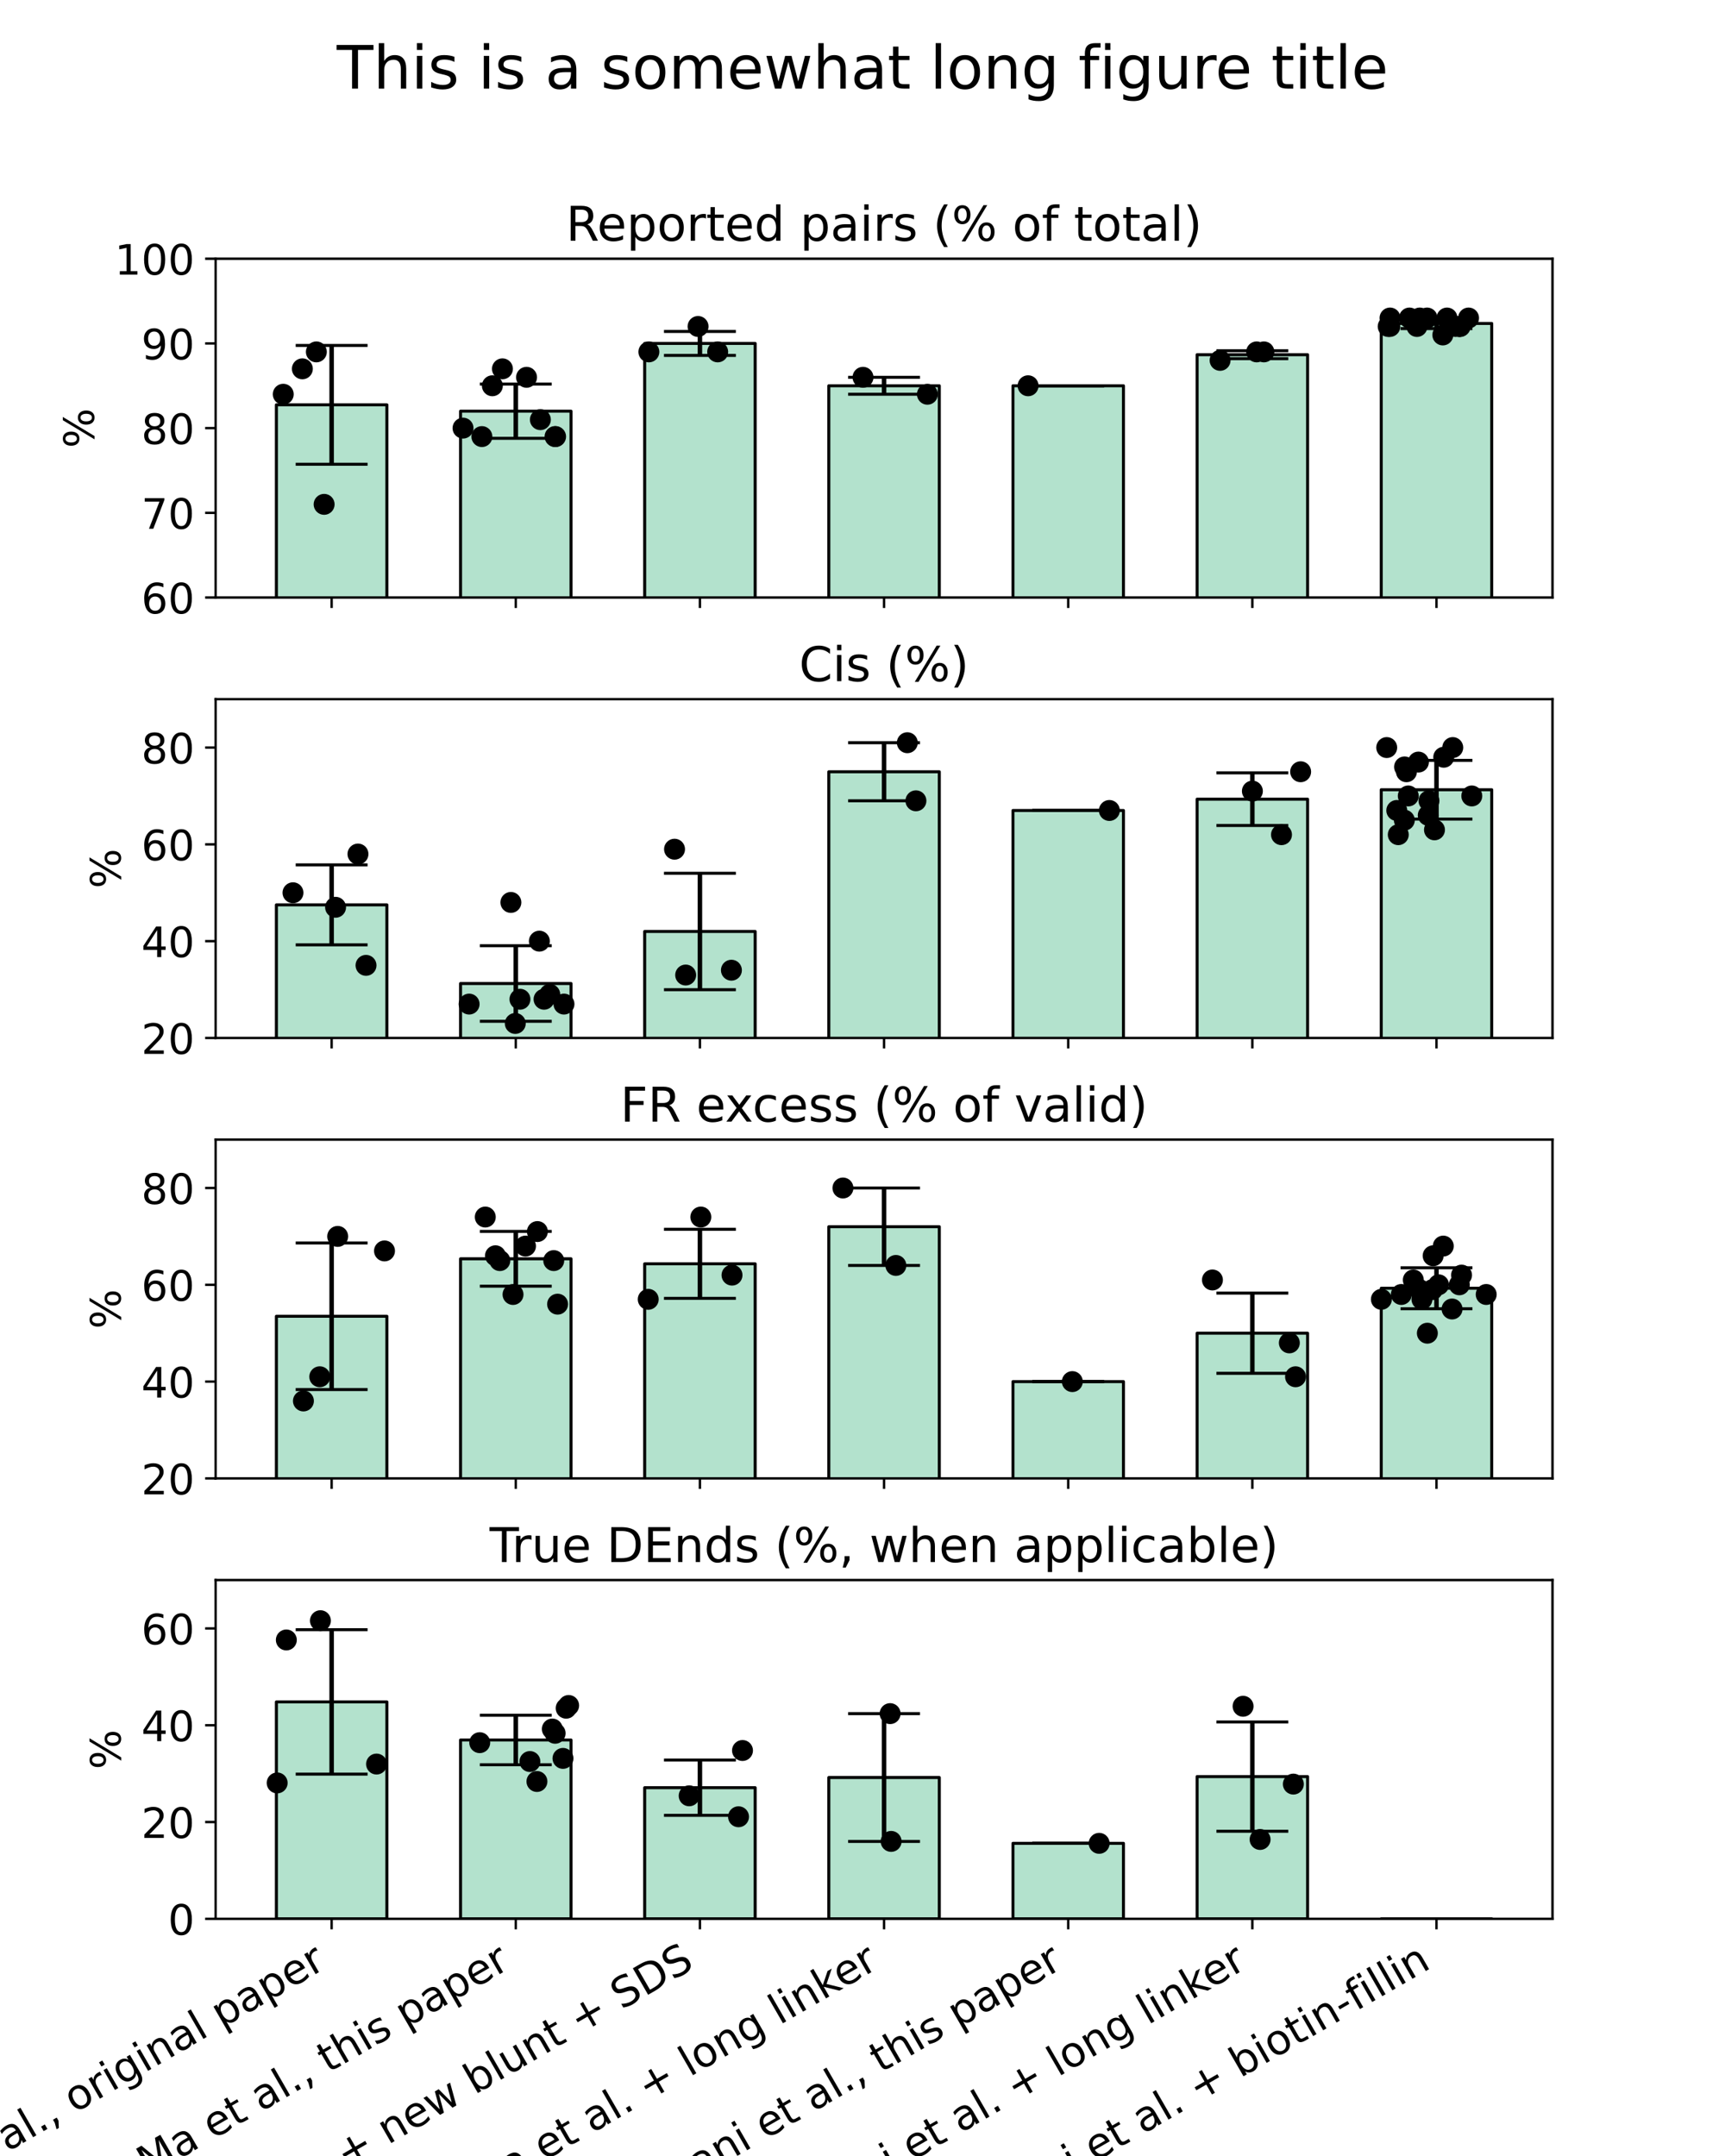 <?xml version="1.0" encoding="utf-8" standalone="no"?>
<!DOCTYPE svg PUBLIC "-//W3C//DTD SVG 1.1//EN"
  "http://www.w3.org/Graphics/SVG/1.1/DTD/svg11.dtd">
<!-- Created with matplotlib (https://matplotlib.org/) -->
<svg height="720pt" version="1.1" viewBox="0 0 576 720" width="576pt" xmlns="http://www.w3.org/2000/svg" xmlns:xlink="http://www.w3.org/1999/xlink">
 <defs>
  <style type="text/css">
*{stroke-linecap:butt;stroke-linejoin:round;}
  </style>
 </defs>
 <g id="figure_1">
  <g id="patch_1">
   <path d="M 0 720 
L 576 720 
L 576 0 
L 0 0 
z
" style="fill:#ffffff;"/>
  </g>
  <g id="axes_1">
   <g id="patch_2">
    <path d="M 72 199.543 
L 518.4 199.543 
L 518.4 86.4 
L 72 86.4 
z
" style="fill:#ffffff;"/>
   </g>
   <g id="patch_3">
    <path clip-path="url(#p25a6458894)" d="M 92.291 369.257 
L 129.183 369.257 
L 129.183 135.193 
L 92.291 135.193 
z
" style="fill:#b3e2cd;stroke:#000000;stroke-linejoin:miter;"/>
   </g>
   <g id="patch_4">
    <path clip-path="url(#p25a6458894)" d="M 153.779 369.257 
L 190.671 369.257 
L 190.671 137.314 
L 153.779 137.314 
z
" style="fill:#b3e2cd;stroke:#000000;stroke-linejoin:miter;"/>
   </g>
   <g id="patch_5">
    <path clip-path="url(#p25a6458894)" d="M 215.266 369.257 
L 252.159 369.257 
L 252.159 114.686 
L 215.266 114.686 
z
" style="fill:#b3e2cd;stroke:#000000;stroke-linejoin:miter;"/>
   </g>
   <g id="patch_6">
    <path clip-path="url(#p25a6458894)" d="M 276.754 369.257 
L 313.646 369.257 
L 313.646 128.829 
L 276.754 128.829 
z
" style="fill:#b3e2cd;stroke:#000000;stroke-linejoin:miter;"/>
   </g>
   <g id="patch_7">
    <path clip-path="url(#p25a6458894)" d="M 338.241 369.257 
L 375.134 369.257 
L 375.134 128.829 
L 338.241 128.829 
z
" style="fill:#b3e2cd;stroke:#000000;stroke-linejoin:miter;"/>
   </g>
   <g id="patch_8">
    <path clip-path="url(#p25a6458894)" d="M 399.729 369.257 
L 436.621 369.257 
L 436.621 118.457 
L 399.729 118.457 
z
" style="fill:#b3e2cd;stroke:#000000;stroke-linejoin:miter;"/>
   </g>
   <g id="patch_9">
    <path clip-path="url(#p25a6458894)" d="M 461.217 369.257 
L 498.109 369.257 
L 498.109 108.018 
L 461.217 108.018 
z
" style="fill:#b3e2cd;stroke:#000000;stroke-linejoin:miter;"/>
   </g>
   <g id="LineCollection_1">
    <path clip-path="url(#p25a6458894)" d="M 110.737 155.031 
L 110.737 115.355 
" style="fill:none;stroke:#000000;stroke-width:1.5;"/>
    <path clip-path="url(#p25a6458894)" d="M 172.225 146.37 
L 172.225 128.258 
" style="fill:none;stroke:#000000;stroke-width:1.5;"/>
    <path clip-path="url(#p25a6458894)" d="M 233.712 118.686 
L 233.712 110.686 
" style="fill:none;stroke:#000000;stroke-width:1.5;"/>
    <path clip-path="url(#p25a6458894)" d="M 295.2 131.657 
L 295.2 126 
" style="fill:none;stroke:#000000;stroke-width:1.5;"/>
    <path clip-path="url(#p25a6458894)" d="M 356.688 128.829 
L 356.688 128.829 
" style="fill:none;stroke:#000000;stroke-width:1.5;"/>
    <path clip-path="url(#p25a6458894)" d="M 418.175 119.791 
L 418.175 117.124 
" style="fill:none;stroke:#000000;stroke-width:1.5;"/>
    <path clip-path="url(#p25a6458894)" d="M 479.663 109.745 
L 479.663 106.292 
" style="fill:none;stroke:#000000;stroke-width:1.5;"/>
   </g>
   <g id="line2d_1">
    <defs>
     <path d="M 12 0 
L -12 -0 
" id="m718c985238" style="stroke:#000000;"/>
    </defs>
    <g clip-path="url(#p25a6458894)">
     <use style="stroke:#000000;" x="110.737" xlink:href="#m718c985238" y="155.031"/>
     <use style="stroke:#000000;" x="172.225" xlink:href="#m718c985238" y="146.37"/>
     <use style="stroke:#000000;" x="233.712" xlink:href="#m718c985238" y="118.686"/>
     <use style="stroke:#000000;" x="295.2" xlink:href="#m718c985238" y="131.657"/>
     <use style="stroke:#000000;" x="356.688" xlink:href="#m718c985238" y="128.829"/>
     <use style="stroke:#000000;" x="418.175" xlink:href="#m718c985238" y="119.791"/>
     <use style="stroke:#000000;" x="479.663" xlink:href="#m718c985238" y="109.745"/>
    </g>
   </g>
   <g id="line2d_2">
    <g clip-path="url(#p25a6458894)">
     <use style="stroke:#000000;" x="110.737" xlink:href="#m718c985238" y="115.355"/>
     <use style="stroke:#000000;" x="172.225" xlink:href="#m718c985238" y="128.258"/>
     <use style="stroke:#000000;" x="233.712" xlink:href="#m718c985238" y="110.686"/>
     <use style="stroke:#000000;" x="295.2" xlink:href="#m718c985238" y="126"/>
     <use style="stroke:#000000;" x="356.688" xlink:href="#m718c985238" y="128.829"/>
     <use style="stroke:#000000;" x="418.175" xlink:href="#m718c985238" y="117.124"/>
     <use style="stroke:#000000;" x="479.663" xlink:href="#m718c985238" y="106.292"/>
    </g>
   </g>
   <g id="matplotlib.axis_1">
    <g id="xtick_1">
     <g id="line2d_3">
      <defs>
       <path d="M 0 0 
L 0 3.5 
" id="m09a1bda53e" style="stroke:#000000;stroke-width:0.8;"/>
      </defs>
      <g>
       <use style="stroke:#000000;stroke-width:0.8;" x="110.737" xlink:href="#m09a1bda53e" y="199.543"/>
      </g>
     </g>
    </g>
    <g id="xtick_2">
     <g id="line2d_4">
      <g>
       <use style="stroke:#000000;stroke-width:0.8;" x="172.225" xlink:href="#m09a1bda53e" y="199.543"/>
      </g>
     </g>
    </g>
    <g id="xtick_3">
     <g id="line2d_5">
      <g>
       <use style="stroke:#000000;stroke-width:0.8;" x="233.712" xlink:href="#m09a1bda53e" y="199.543"/>
      </g>
     </g>
    </g>
    <g id="xtick_4">
     <g id="line2d_6">
      <g>
       <use style="stroke:#000000;stroke-width:0.8;" x="295.2" xlink:href="#m09a1bda53e" y="199.543"/>
      </g>
     </g>
    </g>
    <g id="xtick_5">
     <g id="line2d_7">
      <g>
       <use style="stroke:#000000;stroke-width:0.8;" x="356.688" xlink:href="#m09a1bda53e" y="199.543"/>
      </g>
     </g>
    </g>
    <g id="xtick_6">
     <g id="line2d_8">
      <g>
       <use style="stroke:#000000;stroke-width:0.8;" x="418.175" xlink:href="#m09a1bda53e" y="199.543"/>
      </g>
     </g>
    </g>
    <g id="xtick_7">
     <g id="line2d_9">
      <g>
       <use style="stroke:#000000;stroke-width:0.8;" x="479.663" xlink:href="#m09a1bda53e" y="199.543"/>
      </g>
     </g>
    </g>
   </g>
   <g id="matplotlib.axis_2">
    <g id="ytick_1">
     <g id="line2d_10">
      <defs>
       <path d="M 0 0 
L -3.5 0 
" id="mb39501df51" style="stroke:#000000;stroke-width:0.8;"/>
      </defs>
      <g>
       <use style="stroke:#000000;stroke-width:0.8;" x="72" xlink:href="#mb39501df51" y="199.543"/>
      </g>
     </g>
     <g id="text_1">
      <!-- 60 -->
      <defs>
       <path d="M 33.016 40.375 
Q 26.375 40.375 22.484 35.828 
Q 18.609 31.297 18.609 23.391 
Q 18.609 15.531 22.484 10.953 
Q 26.375 6.391 33.016 6.391 
Q 39.656 6.391 43.531 10.953 
Q 47.406 15.531 47.406 23.391 
Q 47.406 31.297 43.531 35.828 
Q 39.656 40.375 33.016 40.375 
z
M 52.594 71.297 
L 52.594 62.312 
Q 48.875 64.062 45.094 64.984 
Q 41.312 65.922 37.594 65.922 
Q 27.828 65.922 22.672 59.328 
Q 17.531 52.734 16.797 39.406 
Q 19.672 43.656 24.016 45.922 
Q 28.375 48.188 33.594 48.188 
Q 44.578 48.188 50.953 41.516 
Q 57.328 34.859 57.328 23.391 
Q 57.328 12.156 50.688 5.359 
Q 44.047 -1.422 33.016 -1.422 
Q 20.359 -1.422 13.672 8.266 
Q 6.984 17.969 6.984 36.375 
Q 6.984 53.656 15.188 63.938 
Q 23.391 74.219 37.203 74.219 
Q 40.922 74.219 44.703 73.484 
Q 48.484 72.75 52.594 71.297 
z
" id="DejaVuSans-54"/>
       <path d="M 31.781 66.406 
Q 24.172 66.406 20.328 58.906 
Q 16.5 51.422 16.5 36.375 
Q 16.5 21.391 20.328 13.891 
Q 24.172 6.391 31.781 6.391 
Q 39.453 6.391 43.281 13.891 
Q 47.125 21.391 47.125 36.375 
Q 47.125 51.422 43.281 58.906 
Q 39.453 66.406 31.781 66.406 
z
M 31.781 74.219 
Q 44.047 74.219 50.516 64.516 
Q 56.984 54.828 56.984 36.375 
Q 56.984 17.969 50.516 8.266 
Q 44.047 -1.422 31.781 -1.422 
Q 19.531 -1.422 13.062 8.266 
Q 6.594 17.969 6.594 36.375 
Q 6.594 54.828 13.062 64.516 
Q 19.531 74.219 31.781 74.219 
z
" id="DejaVuSans-48"/>
      </defs>
      <g transform="translate(47.185 204.862)scale(0.14 -0.14)">
       <use xlink:href="#DejaVuSans-54"/>
       <use x="63.623" xlink:href="#DejaVuSans-48"/>
      </g>
     </g>
    </g>
    <g id="ytick_2">
     <g id="line2d_11">
      <g>
       <use style="stroke:#000000;stroke-width:0.8;" x="72" xlink:href="#mb39501df51" y="171.257"/>
      </g>
     </g>
     <g id="text_2">
      <!-- 70 -->
      <defs>
       <path d="M 8.203 72.906 
L 55.078 72.906 
L 55.078 68.703 
L 28.609 0 
L 18.312 0 
L 43.219 64.594 
L 8.203 64.594 
z
" id="DejaVuSans-55"/>
      </defs>
      <g transform="translate(47.185 176.576)scale(0.14 -0.14)">
       <use xlink:href="#DejaVuSans-55"/>
       <use x="63.623" xlink:href="#DejaVuSans-48"/>
      </g>
     </g>
    </g>
    <g id="ytick_3">
     <g id="line2d_12">
      <g>
       <use style="stroke:#000000;stroke-width:0.8;" x="72" xlink:href="#mb39501df51" y="142.971"/>
      </g>
     </g>
     <g id="text_3">
      <!-- 80 -->
      <defs>
       <path d="M 31.781 34.625 
Q 24.75 34.625 20.719 30.859 
Q 16.703 27.094 16.703 20.516 
Q 16.703 13.922 20.719 10.156 
Q 24.75 6.391 31.781 6.391 
Q 38.812 6.391 42.859 10.172 
Q 46.922 13.969 46.922 20.516 
Q 46.922 27.094 42.891 30.859 
Q 38.875 34.625 31.781 34.625 
z
M 21.922 38.812 
Q 15.578 40.375 12.031 44.719 
Q 8.5 49.078 8.5 55.328 
Q 8.5 64.062 14.719 69.141 
Q 20.953 74.219 31.781 74.219 
Q 42.672 74.219 48.875 69.141 
Q 55.078 64.062 55.078 55.328 
Q 55.078 49.078 51.531 44.719 
Q 48 40.375 41.703 38.812 
Q 48.828 37.156 52.797 32.312 
Q 56.781 27.484 56.781 20.516 
Q 56.781 9.906 50.312 4.234 
Q 43.844 -1.422 31.781 -1.422 
Q 19.734 -1.422 13.25 4.234 
Q 6.781 9.906 6.781 20.516 
Q 6.781 27.484 10.781 32.312 
Q 14.797 37.156 21.922 38.812 
z
M 18.312 54.391 
Q 18.312 48.734 21.844 45.562 
Q 25.391 42.391 31.781 42.391 
Q 38.141 42.391 41.719 45.562 
Q 45.312 48.734 45.312 54.391 
Q 45.312 60.062 41.719 63.234 
Q 38.141 66.406 31.781 66.406 
Q 25.391 66.406 21.844 63.234 
Q 18.312 60.062 18.312 54.391 
z
" id="DejaVuSans-56"/>
      </defs>
      <g transform="translate(47.185 148.29)scale(0.14 -0.14)">
       <use xlink:href="#DejaVuSans-56"/>
       <use x="63.623" xlink:href="#DejaVuSans-48"/>
      </g>
     </g>
    </g>
    <g id="ytick_4">
     <g id="line2d_13">
      <g>
       <use style="stroke:#000000;stroke-width:0.8;" x="72" xlink:href="#mb39501df51" y="114.686"/>
      </g>
     </g>
     <g id="text_4">
      <!-- 90 -->
      <defs>
       <path d="M 10.984 1.516 
L 10.984 10.5 
Q 14.703 8.734 18.5 7.812 
Q 22.312 6.891 25.984 6.891 
Q 35.75 6.891 40.891 13.453 
Q 46.047 20.016 46.781 33.406 
Q 43.953 29.203 39.594 26.953 
Q 35.25 24.703 29.984 24.703 
Q 19.047 24.703 12.672 31.312 
Q 6.297 37.938 6.297 49.422 
Q 6.297 60.641 12.938 67.422 
Q 19.578 74.219 30.609 74.219 
Q 43.266 74.219 49.922 64.516 
Q 56.594 54.828 56.594 36.375 
Q 56.594 19.141 48.406 8.859 
Q 40.234 -1.422 26.422 -1.422 
Q 22.703 -1.422 18.891 -0.688 
Q 15.094 0.047 10.984 1.516 
z
M 30.609 32.422 
Q 37.25 32.422 41.125 36.953 
Q 45.016 41.5 45.016 49.422 
Q 45.016 57.281 41.125 61.844 
Q 37.25 66.406 30.609 66.406 
Q 23.969 66.406 20.094 61.844 
Q 16.219 57.281 16.219 49.422 
Q 16.219 41.5 20.094 36.953 
Q 23.969 32.422 30.609 32.422 
z
" id="DejaVuSans-57"/>
      </defs>
      <g transform="translate(47.185 120.005)scale(0.14 -0.14)">
       <use xlink:href="#DejaVuSans-57"/>
       <use x="63.623" xlink:href="#DejaVuSans-48"/>
      </g>
     </g>
    </g>
    <g id="ytick_5">
     <g id="line2d_14">
      <g>
       <use style="stroke:#000000;stroke-width:0.8;" x="72" xlink:href="#mb39501df51" y="86.4"/>
      </g>
     </g>
     <g id="text_5">
      <!-- 100 -->
      <defs>
       <path d="M 12.406 8.297 
L 28.516 8.297 
L 28.516 63.922 
L 10.984 60.406 
L 10.984 69.391 
L 28.422 72.906 
L 38.281 72.906 
L 38.281 8.297 
L 54.391 8.297 
L 54.391 0 
L 12.406 0 
z
" id="DejaVuSans-49"/>
      </defs>
      <g transform="translate(38.278 91.719)scale(0.14 -0.14)">
       <use xlink:href="#DejaVuSans-49"/>
       <use x="63.623" xlink:href="#DejaVuSans-48"/>
       <use x="127.246" xlink:href="#DejaVuSans-48"/>
      </g>
     </g>
    </g>
    <g id="text_6">
     <!-- % -->
     <defs>
      <path d="M 72.703 32.078 
Q 68.453 32.078 66.031 28.469 
Q 63.625 24.859 63.625 18.406 
Q 63.625 12.062 66.031 8.422 
Q 68.453 4.781 72.703 4.781 
Q 76.859 4.781 79.266 8.422 
Q 81.688 12.062 81.688 18.406 
Q 81.688 24.812 79.266 28.438 
Q 76.859 32.078 72.703 32.078 
z
M 72.703 38.281 
Q 80.422 38.281 84.953 32.906 
Q 89.5 27.547 89.5 18.406 
Q 89.5 9.281 84.938 3.922 
Q 80.375 -1.422 72.703 -1.422 
Q 64.891 -1.422 60.344 3.922 
Q 55.812 9.281 55.812 18.406 
Q 55.812 27.594 60.375 32.938 
Q 64.938 38.281 72.703 38.281 
z
M 22.312 68.016 
Q 18.109 68.016 15.688 64.375 
Q 13.281 60.75 13.281 54.391 
Q 13.281 47.953 15.672 44.328 
Q 18.062 40.719 22.312 40.719 
Q 26.562 40.719 28.969 44.328 
Q 31.391 47.953 31.391 54.391 
Q 31.391 60.688 28.953 64.344 
Q 26.516 68.016 22.312 68.016 
z
M 66.406 74.219 
L 74.219 74.219 
L 28.609 -1.422 
L 20.797 -1.422 
z
M 22.312 74.219 
Q 30.031 74.219 34.609 68.875 
Q 39.203 63.531 39.203 54.391 
Q 39.203 45.172 34.641 39.844 
Q 30.078 34.516 22.312 34.516 
Q 14.547 34.516 10.031 39.859 
Q 5.516 45.219 5.516 54.391 
Q 5.516 63.484 10.047 68.844 
Q 14.594 74.219 22.312 74.219 
z
" id="DejaVuSans-37"/>
     </defs>
     <g transform="translate(31.366 149.623)rotate(-90)scale(0.14 -0.14)">
      <use xlink:href="#DejaVuSans-37"/>
     </g>
    </g>
   </g>
   <g id="PathCollection_1">
    <defs>
     <path d="M 0 3 
C 0.796 3 1.559 2.684 2.121 2.121 
C 2.684 1.559 3 0.796 3 0 
C 3 -0.796 2.684 -1.559 2.121 -2.121 
C 1.559 -2.684 0.796 -3 0 -3 
C -0.796 -3 -1.559 -2.684 -2.121 -2.121 
C -2.684 -1.559 -3 -0.796 -3 0 
C -3 0.796 -2.684 1.559 -2.121 2.121 
C -1.559 2.684 -0.796 3 0 3 
z
" id="m9b1dae74b0" style="stroke:#000000;"/>
    </defs>
    <g clip-path="url(#p25a6458894)">
     <use style="stroke:#000000;" x="100.962" xlink:href="#m9b1dae74b0" y="123.171"/>
     <use style="stroke:#000000;" x="94.58" xlink:href="#m9b1dae74b0" y="131.657"/>
     <use style="stroke:#000000;" x="105.639" xlink:href="#m9b1dae74b0" y="117.514"/>
     <use style="stroke:#000000;" x="108.23" xlink:href="#m9b1dae74b0" y="168.429"/>
    </g>
   </g>
   <g id="PathCollection_2">
    <g clip-path="url(#p25a6458894)">
     <use style="stroke:#000000;" x="185.339" xlink:href="#m9b1dae74b0" y="145.8"/>
     <use style="stroke:#000000;" x="154.612" xlink:href="#m9b1dae74b0" y="142.971"/>
     <use style="stroke:#000000;" x="167.771" xlink:href="#m9b1dae74b0" y="123.171"/>
     <use style="stroke:#000000;" x="175.823" xlink:href="#m9b1dae74b0" y="126"/>
     <use style="stroke:#000000;" x="164.408" xlink:href="#m9b1dae74b0" y="128.829"/>
     <use style="stroke:#000000;" x="185.515" xlink:href="#m9b1dae74b0" y="145.8"/>
     <use style="stroke:#000000;" x="160.906" xlink:href="#m9b1dae74b0" y="145.8"/>
     <use style="stroke:#000000;" x="180.44" xlink:href="#m9b1dae74b0" y="140.143"/>
    </g>
   </g>
   <g id="PathCollection_3">
    <g clip-path="url(#p25a6458894)">
     <use style="stroke:#000000;" x="233.09" xlink:href="#m9b1dae74b0" y="109.029"/>
     <use style="stroke:#000000;" x="239.644" xlink:href="#m9b1dae74b0" y="117.514"/>
     <use style="stroke:#000000;" x="216.665" xlink:href="#m9b1dae74b0" y="117.514"/>
    </g>
   </g>
   <g id="PathCollection_4">
    <g clip-path="url(#p25a6458894)">
     <use style="stroke:#000000;" x="309.674" xlink:href="#m9b1dae74b0" y="131.657"/>
     <use style="stroke:#000000;" x="288.17" xlink:href="#m9b1dae74b0" y="126"/>
    </g>
   </g>
   <g id="PathCollection_5">
    <g clip-path="url(#p25a6458894)">
     <use style="stroke:#000000;" x="343.292" xlink:href="#m9b1dae74b0" y="128.829"/>
    </g>
   </g>
   <g id="PathCollection_6">
    <g clip-path="url(#p25a6458894)">
     <use style="stroke:#000000;" x="407.404" xlink:href="#m9b1dae74b0" y="120.343"/>
     <use style="stroke:#000000;" x="422.032" xlink:href="#m9b1dae74b0" y="117.514"/>
     <use style="stroke:#000000;" x="419.612" xlink:href="#m9b1dae74b0" y="117.514"/>
    </g>
   </g>
   <g id="PathCollection_7">
    <g clip-path="url(#p25a6458894)">
     <use style="stroke:#000000;" x="464.15" xlink:href="#m9b1dae74b0" y="106.2"/>
     <use style="stroke:#000000;" x="473.135" xlink:href="#m9b1dae74b0" y="109.029"/>
     <use style="stroke:#000000;" x="476.511" xlink:href="#m9b1dae74b0" y="106.2"/>
     <use style="stroke:#000000;" x="487.294" xlink:href="#m9b1dae74b0" y="109.029"/>
     <use style="stroke:#000000;" x="490.373" xlink:href="#m9b1dae74b0" y="106.2"/>
     <use style="stroke:#000000;" x="474.079" xlink:href="#m9b1dae74b0" y="106.2"/>
     <use style="stroke:#000000;" x="463.531" xlink:href="#m9b1dae74b0" y="109.029"/>
     <use style="stroke:#000000;" x="483.172" xlink:href="#m9b1dae74b0" y="106.2"/>
     <use style="stroke:#000000;" x="464.086" xlink:href="#m9b1dae74b0" y="109.029"/>
     <use style="stroke:#000000;" x="487.285" xlink:href="#m9b1dae74b0" y="109.029"/>
     <use style="stroke:#000000;" x="486.03" xlink:href="#m9b1dae74b0" y="109.029"/>
     <use style="stroke:#000000;" x="487.573" xlink:href="#m9b1dae74b0" y="109.029"/>
     <use style="stroke:#000000;" x="481.777" xlink:href="#m9b1dae74b0" y="111.857"/>
     <use style="stroke:#000000;" x="470.642" xlink:href="#m9b1dae74b0" y="106.2"/>
    </g>
   </g>
   <g id="patch_10">
    <path d="M 72 199.543 
L 72 86.4 
" style="fill:none;stroke:#000000;stroke-linecap:square;stroke-linejoin:miter;stroke-width:0.8;"/>
   </g>
   <g id="patch_11">
    <path d="M 518.4 199.543 
L 518.4 86.4 
" style="fill:none;stroke:#000000;stroke-linecap:square;stroke-linejoin:miter;stroke-width:0.8;"/>
   </g>
   <g id="patch_12">
    <path d="M 72 199.543 
L 518.4 199.543 
" style="fill:none;stroke:#000000;stroke-linecap:square;stroke-linejoin:miter;stroke-width:0.8;"/>
   </g>
   <g id="patch_13">
    <path d="M 72 86.4 
L 518.4 86.4 
" style="fill:none;stroke:#000000;stroke-linecap:square;stroke-linejoin:miter;stroke-width:0.8;"/>
   </g>
   <g id="text_7">
    <!-- Reported pairs (% of total) -->
    <defs>
     <path d="M 44.391 34.188 
Q 47.562 33.109 50.562 29.594 
Q 53.562 26.078 56.594 19.922 
L 66.609 0 
L 56 0 
L 46.688 18.703 
Q 43.062 26.031 39.672 28.422 
Q 36.281 30.812 30.422 30.812 
L 19.672 30.812 
L 19.672 0 
L 9.812 0 
L 9.812 72.906 
L 32.078 72.906 
Q 44.578 72.906 50.734 67.672 
Q 56.891 62.453 56.891 51.906 
Q 56.891 45.016 53.688 40.469 
Q 50.484 35.938 44.391 34.188 
z
M 19.672 64.797 
L 19.672 38.922 
L 32.078 38.922 
Q 39.203 38.922 42.844 42.219 
Q 46.484 45.516 46.484 51.906 
Q 46.484 58.297 42.844 61.547 
Q 39.203 64.797 32.078 64.797 
z
" id="DejaVuSans-82"/>
     <path d="M 56.203 29.594 
L 56.203 25.203 
L 14.891 25.203 
Q 15.484 15.922 20.484 11.062 
Q 25.484 6.203 34.422 6.203 
Q 39.594 6.203 44.453 7.469 
Q 49.312 8.734 54.109 11.281 
L 54.109 2.781 
Q 49.266 0.734 44.188 -0.344 
Q 39.109 -1.422 33.891 -1.422 
Q 20.797 -1.422 13.156 6.188 
Q 5.516 13.812 5.516 26.812 
Q 5.516 40.234 12.766 48.109 
Q 20.016 56 32.328 56 
Q 43.359 56 49.781 48.891 
Q 56.203 41.797 56.203 29.594 
z
M 47.219 32.234 
Q 47.125 39.594 43.094 43.984 
Q 39.062 48.391 32.422 48.391 
Q 24.906 48.391 20.391 44.141 
Q 15.875 39.891 15.188 32.172 
z
" id="DejaVuSans-101"/>
     <path d="M 18.109 8.203 
L 18.109 -20.797 
L 9.078 -20.797 
L 9.078 54.688 
L 18.109 54.688 
L 18.109 46.391 
Q 20.953 51.266 25.266 53.625 
Q 29.594 56 35.594 56 
Q 45.562 56 51.781 48.094 
Q 58.016 40.188 58.016 27.297 
Q 58.016 14.406 51.781 6.484 
Q 45.562 -1.422 35.594 -1.422 
Q 29.594 -1.422 25.266 0.953 
Q 20.953 3.328 18.109 8.203 
z
M 48.688 27.297 
Q 48.688 37.203 44.609 42.844 
Q 40.531 48.484 33.406 48.484 
Q 26.266 48.484 22.188 42.844 
Q 18.109 37.203 18.109 27.297 
Q 18.109 17.391 22.188 11.75 
Q 26.266 6.109 33.406 6.109 
Q 40.531 6.109 44.609 11.75 
Q 48.688 17.391 48.688 27.297 
z
" id="DejaVuSans-112"/>
     <path d="M 30.609 48.391 
Q 23.391 48.391 19.188 42.75 
Q 14.984 37.109 14.984 27.297 
Q 14.984 17.484 19.156 11.844 
Q 23.344 6.203 30.609 6.203 
Q 37.797 6.203 41.984 11.859 
Q 46.188 17.531 46.188 27.297 
Q 46.188 37.016 41.984 42.703 
Q 37.797 48.391 30.609 48.391 
z
M 30.609 56 
Q 42.328 56 49.016 48.375 
Q 55.719 40.766 55.719 27.297 
Q 55.719 13.875 49.016 6.219 
Q 42.328 -1.422 30.609 -1.422 
Q 18.844 -1.422 12.172 6.219 
Q 5.516 13.875 5.516 27.297 
Q 5.516 40.766 12.172 48.375 
Q 18.844 56 30.609 56 
z
" id="DejaVuSans-111"/>
     <path d="M 41.109 46.297 
Q 39.594 47.172 37.812 47.578 
Q 36.031 48 33.891 48 
Q 26.266 48 22.188 43.047 
Q 18.109 38.094 18.109 28.812 
L 18.109 0 
L 9.078 0 
L 9.078 54.688 
L 18.109 54.688 
L 18.109 46.188 
Q 20.953 51.172 25.484 53.578 
Q 30.031 56 36.531 56 
Q 37.453 56 38.578 55.875 
Q 39.703 55.766 41.062 55.516 
z
" id="DejaVuSans-114"/>
     <path d="M 18.312 70.219 
L 18.312 54.688 
L 36.812 54.688 
L 36.812 47.703 
L 18.312 47.703 
L 18.312 18.016 
Q 18.312 11.328 20.141 9.422 
Q 21.969 7.516 27.594 7.516 
L 36.812 7.516 
L 36.812 0 
L 27.594 0 
Q 17.188 0 13.234 3.875 
Q 9.281 7.766 9.281 18.016 
L 9.281 47.703 
L 2.688 47.703 
L 2.688 54.688 
L 9.281 54.688 
L 9.281 70.219 
z
" id="DejaVuSans-116"/>
     <path d="M 45.406 46.391 
L 45.406 75.984 
L 54.391 75.984 
L 54.391 0 
L 45.406 0 
L 45.406 8.203 
Q 42.578 3.328 38.25 0.953 
Q 33.938 -1.422 27.875 -1.422 
Q 17.969 -1.422 11.734 6.484 
Q 5.516 14.406 5.516 27.297 
Q 5.516 40.188 11.734 48.094 
Q 17.969 56 27.875 56 
Q 33.938 56 38.25 53.625 
Q 42.578 51.266 45.406 46.391 
z
M 14.797 27.297 
Q 14.797 17.391 18.875 11.75 
Q 22.953 6.109 30.078 6.109 
Q 37.203 6.109 41.297 11.75 
Q 45.406 17.391 45.406 27.297 
Q 45.406 37.203 41.297 42.844 
Q 37.203 48.484 30.078 48.484 
Q 22.953 48.484 18.875 42.844 
Q 14.797 37.203 14.797 27.297 
z
" id="DejaVuSans-100"/>
     <path id="DejaVuSans-32"/>
     <path d="M 34.281 27.484 
Q 23.391 27.484 19.188 25 
Q 14.984 22.516 14.984 16.5 
Q 14.984 11.719 18.141 8.906 
Q 21.297 6.109 26.703 6.109 
Q 34.188 6.109 38.703 11.406 
Q 43.219 16.703 43.219 25.484 
L 43.219 27.484 
z
M 52.203 31.203 
L 52.203 0 
L 43.219 0 
L 43.219 8.297 
Q 40.141 3.328 35.547 0.953 
Q 30.953 -1.422 24.312 -1.422 
Q 15.922 -1.422 10.953 3.297 
Q 6 8.016 6 15.922 
Q 6 25.141 12.172 29.828 
Q 18.359 34.516 30.609 34.516 
L 43.219 34.516 
L 43.219 35.406 
Q 43.219 41.609 39.141 45 
Q 35.062 48.391 27.688 48.391 
Q 23 48.391 18.547 47.266 
Q 14.109 46.141 10.016 43.891 
L 10.016 52.203 
Q 14.938 54.109 19.578 55.047 
Q 24.219 56 28.609 56 
Q 40.484 56 46.344 49.844 
Q 52.203 43.703 52.203 31.203 
z
" id="DejaVuSans-97"/>
     <path d="M 9.422 54.688 
L 18.406 54.688 
L 18.406 0 
L 9.422 0 
z
M 9.422 75.984 
L 18.406 75.984 
L 18.406 64.594 
L 9.422 64.594 
z
" id="DejaVuSans-105"/>
     <path d="M 44.281 53.078 
L 44.281 44.578 
Q 40.484 46.531 36.375 47.5 
Q 32.281 48.484 27.875 48.484 
Q 21.188 48.484 17.844 46.438 
Q 14.5 44.391 14.5 40.281 
Q 14.5 37.156 16.891 35.375 
Q 19.281 33.594 26.516 31.984 
L 29.594 31.297 
Q 39.156 29.25 43.188 25.516 
Q 47.219 21.781 47.219 15.094 
Q 47.219 7.469 41.188 3.016 
Q 35.156 -1.422 24.609 -1.422 
Q 20.219 -1.422 15.453 -0.562 
Q 10.688 0.297 5.422 2 
L 5.422 11.281 
Q 10.406 8.688 15.234 7.391 
Q 20.062 6.109 24.812 6.109 
Q 31.156 6.109 34.562 8.281 
Q 37.984 10.453 37.984 14.406 
Q 37.984 18.062 35.516 20.016 
Q 33.062 21.969 24.703 23.781 
L 21.578 24.516 
Q 13.234 26.266 9.516 29.906 
Q 5.812 33.547 5.812 39.891 
Q 5.812 47.609 11.281 51.797 
Q 16.75 56 26.812 56 
Q 31.781 56 36.172 55.266 
Q 40.578 54.547 44.281 53.078 
z
" id="DejaVuSans-115"/>
     <path d="M 31 75.875 
Q 24.469 64.656 21.281 53.656 
Q 18.109 42.672 18.109 31.391 
Q 18.109 20.125 21.312 9.062 
Q 24.516 -2 31 -13.188 
L 23.188 -13.188 
Q 15.875 -1.703 12.234 9.375 
Q 8.594 20.453 8.594 31.391 
Q 8.594 42.281 12.203 53.312 
Q 15.828 64.359 23.188 75.875 
z
" id="DejaVuSans-40"/>
     <path d="M 37.109 75.984 
L 37.109 68.5 
L 28.516 68.5 
Q 23.688 68.5 21.797 66.547 
Q 19.922 64.594 19.922 59.516 
L 19.922 54.688 
L 34.719 54.688 
L 34.719 47.703 
L 19.922 47.703 
L 19.922 0 
L 10.891 0 
L 10.891 47.703 
L 2.297 47.703 
L 2.297 54.688 
L 10.891 54.688 
L 10.891 58.5 
Q 10.891 67.625 15.141 71.797 
Q 19.391 75.984 28.609 75.984 
z
" id="DejaVuSans-102"/>
     <path d="M 9.422 75.984 
L 18.406 75.984 
L 18.406 0 
L 9.422 0 
z
" id="DejaVuSans-108"/>
     <path d="M 8.016 75.875 
L 15.828 75.875 
Q 23.141 64.359 26.781 53.312 
Q 30.422 42.281 30.422 31.391 
Q 30.422 20.453 26.781 9.375 
Q 23.141 -1.703 15.828 -13.188 
L 8.016 -13.188 
Q 14.5 -2 17.703 9.062 
Q 20.906 20.125 20.906 31.391 
Q 20.906 42.672 17.703 53.656 
Q 14.5 64.656 8.016 75.875 
z
" id="DejaVuSans-41"/>
    </defs>
    <g transform="translate(189.001 80.4)scale(0.16 -0.16)">
     <use xlink:href="#DejaVuSans-82"/>
     <use x="64.982" xlink:href="#DejaVuSans-101"/>
     <use x="126.506" xlink:href="#DejaVuSans-112"/>
     <use x="189.982" xlink:href="#DejaVuSans-111"/>
     <use x="251.164" xlink:href="#DejaVuSans-114"/>
     <use x="292.277" xlink:href="#DejaVuSans-116"/>
     <use x="331.486" xlink:href="#DejaVuSans-101"/>
     <use x="393.01" xlink:href="#DejaVuSans-100"/>
     <use x="456.486" xlink:href="#DejaVuSans-32"/>
     <use x="488.273" xlink:href="#DejaVuSans-112"/>
     <use x="551.75" xlink:href="#DejaVuSans-97"/>
     <use x="613.029" xlink:href="#DejaVuSans-105"/>
     <use x="640.812" xlink:href="#DejaVuSans-114"/>
     <use x="681.926" xlink:href="#DejaVuSans-115"/>
     <use x="734.025" xlink:href="#DejaVuSans-32"/>
     <use x="765.812" xlink:href="#DejaVuSans-40"/>
     <use x="804.826" xlink:href="#DejaVuSans-37"/>
     <use x="899.846" xlink:href="#DejaVuSans-32"/>
     <use x="931.633" xlink:href="#DejaVuSans-111"/>
     <use x="992.814" xlink:href="#DejaVuSans-102"/>
     <use x="1028.02" xlink:href="#DejaVuSans-32"/>
     <use x="1059.807" xlink:href="#DejaVuSans-116"/>
     <use x="1099.016" xlink:href="#DejaVuSans-111"/>
     <use x="1160.197" xlink:href="#DejaVuSans-116"/>
     <use x="1199.406" xlink:href="#DejaVuSans-97"/>
     <use x="1260.686" xlink:href="#DejaVuSans-108"/>
     <use x="1288.469" xlink:href="#DejaVuSans-41"/>
    </g>
   </g>
  </g>
  <g id="axes_2">
   <g id="patch_14">
    <path d="M 72 346.629 
L 518.4 346.629 
L 518.4 233.486 
L 72 233.486 
z
" style="fill:#ffffff;"/>
   </g>
   <g id="patch_15">
    <path clip-path="url(#p08225cfe62)" d="M 92.291 378.955 
L 129.183 378.955 
L 129.183 302.18 
L 92.291 302.18 
z
" style="fill:#b3e2cd;stroke:#000000;stroke-linejoin:miter;"/>
   </g>
   <g id="patch_16">
    <path clip-path="url(#p08225cfe62)" d="M 153.779 378.955 
L 190.671 378.955 
L 190.671 328.445 
L 153.779 328.445 
z
" style="fill:#b3e2cd;stroke:#000000;stroke-linejoin:miter;"/>
   </g>
   <g id="patch_17">
    <path clip-path="url(#p08225cfe62)" d="M 215.266 378.955 
L 252.159 378.955 
L 252.159 311.069 
L 215.266 311.069 
z
" style="fill:#b3e2cd;stroke:#000000;stroke-linejoin:miter;"/>
   </g>
   <g id="patch_18">
    <path clip-path="url(#p08225cfe62)" d="M 276.754 378.955 
L 313.646 378.955 
L 313.646 257.731 
L 276.754 257.731 
z
" style="fill:#b3e2cd;stroke:#000000;stroke-linejoin:miter;"/>
   </g>
   <g id="patch_19">
    <path clip-path="url(#p08225cfe62)" d="M 338.241 378.955 
L 375.134 378.955 
L 375.134 270.661 
L 338.241 270.661 
z
" style="fill:#b3e2cd;stroke:#000000;stroke-linejoin:miter;"/>
   </g>
   <g id="patch_20">
    <path clip-path="url(#p08225cfe62)" d="M 399.729 378.955 
L 436.621 378.955 
L 436.621 266.89 
L 399.729 266.89 
z
" style="fill:#b3e2cd;stroke:#000000;stroke-linejoin:miter;"/>
   </g>
   <g id="patch_21">
    <path clip-path="url(#p08225cfe62)" d="M 461.217 378.955 
L 498.109 378.955 
L 498.109 263.734 
L 461.217 263.734 
z
" style="fill:#b3e2cd;stroke:#000000;stroke-linejoin:miter;"/>
   </g>
   <g id="LineCollection_2">
    <path clip-path="url(#p08225cfe62)" d="M 110.737 315.533 
L 110.737 288.827 
" style="fill:none;stroke:#000000;stroke-width:1.5;"/>
    <path clip-path="url(#p08225cfe62)" d="M 172.225 341.062 
L 172.225 315.827 
" style="fill:none;stroke:#000000;stroke-width:1.5;"/>
    <path clip-path="url(#p08225cfe62)" d="M 233.712 330.51 
L 233.712 291.629 
" style="fill:none;stroke:#000000;stroke-width:1.5;"/>
    <path clip-path="url(#p08225cfe62)" d="M 295.2 267.429 
L 295.2 248.033 
" style="fill:none;stroke:#000000;stroke-width:1.5;"/>
    <path clip-path="url(#p08225cfe62)" d="M 356.688 270.661 
L 356.688 270.661 
" style="fill:none;stroke:#000000;stroke-width:1.5;"/>
    <path clip-path="url(#p08225cfe62)" d="M 418.175 275.677 
L 418.175 258.103 
" style="fill:none;stroke:#000000;stroke-width:1.5;"/>
    <path clip-path="url(#p08225cfe62)" d="M 479.663 273.536 
L 479.663 253.932 
" style="fill:none;stroke:#000000;stroke-width:1.5;"/>
   </g>
   <g id="line2d_15">
    <g clip-path="url(#p08225cfe62)">
     <use style="stroke:#000000;" x="110.737" xlink:href="#m718c985238" y="315.533"/>
     <use style="stroke:#000000;" x="172.225" xlink:href="#m718c985238" y="341.062"/>
     <use style="stroke:#000000;" x="233.712" xlink:href="#m718c985238" y="330.51"/>
     <use style="stroke:#000000;" x="295.2" xlink:href="#m718c985238" y="267.429"/>
     <use style="stroke:#000000;" x="356.688" xlink:href="#m718c985238" y="270.661"/>
     <use style="stroke:#000000;" x="418.175" xlink:href="#m718c985238" y="275.677"/>
     <use style="stroke:#000000;" x="479.663" xlink:href="#m718c985238" y="273.536"/>
    </g>
   </g>
   <g id="line2d_16">
    <g clip-path="url(#p08225cfe62)">
     <use style="stroke:#000000;" x="110.737" xlink:href="#m718c985238" y="288.827"/>
     <use style="stroke:#000000;" x="172.225" xlink:href="#m718c985238" y="315.827"/>
     <use style="stroke:#000000;" x="233.712" xlink:href="#m718c985238" y="291.629"/>
     <use style="stroke:#000000;" x="295.2" xlink:href="#m718c985238" y="248.033"/>
     <use style="stroke:#000000;" x="356.688" xlink:href="#m718c985238" y="270.661"/>
     <use style="stroke:#000000;" x="418.175" xlink:href="#m718c985238" y="258.103"/>
     <use style="stroke:#000000;" x="479.663" xlink:href="#m718c985238" y="253.932"/>
    </g>
   </g>
   <g id="matplotlib.axis_3">
    <g id="xtick_8">
     <g id="line2d_17">
      <g>
       <use style="stroke:#000000;stroke-width:0.8;" x="110.737" xlink:href="#m09a1bda53e" y="346.629"/>
      </g>
     </g>
    </g>
    <g id="xtick_9">
     <g id="line2d_18">
      <g>
       <use style="stroke:#000000;stroke-width:0.8;" x="172.225" xlink:href="#m09a1bda53e" y="346.629"/>
      </g>
     </g>
    </g>
    <g id="xtick_10">
     <g id="line2d_19">
      <g>
       <use style="stroke:#000000;stroke-width:0.8;" x="233.712" xlink:href="#m09a1bda53e" y="346.629"/>
      </g>
     </g>
    </g>
    <g id="xtick_11">
     <g id="line2d_20">
      <g>
       <use style="stroke:#000000;stroke-width:0.8;" x="295.2" xlink:href="#m09a1bda53e" y="346.629"/>
      </g>
     </g>
    </g>
    <g id="xtick_12">
     <g id="line2d_21">
      <g>
       <use style="stroke:#000000;stroke-width:0.8;" x="356.688" xlink:href="#m09a1bda53e" y="346.629"/>
      </g>
     </g>
    </g>
    <g id="xtick_13">
     <g id="line2d_22">
      <g>
       <use style="stroke:#000000;stroke-width:0.8;" x="418.175" xlink:href="#m09a1bda53e" y="346.629"/>
      </g>
     </g>
    </g>
    <g id="xtick_14">
     <g id="line2d_23">
      <g>
       <use style="stroke:#000000;stroke-width:0.8;" x="479.663" xlink:href="#m09a1bda53e" y="346.629"/>
      </g>
     </g>
    </g>
   </g>
   <g id="matplotlib.axis_4">
    <g id="ytick_6">
     <g id="line2d_24">
      <g>
       <use style="stroke:#000000;stroke-width:0.8;" x="72" xlink:href="#mb39501df51" y="346.629"/>
      </g>
     </g>
     <g id="text_8">
      <!-- 20 -->
      <defs>
       <path d="M 19.188 8.297 
L 53.609 8.297 
L 53.609 0 
L 7.328 0 
L 7.328 8.297 
Q 12.938 14.109 22.625 23.891 
Q 32.328 33.688 34.812 36.531 
Q 39.547 41.844 41.422 45.531 
Q 43.312 49.219 43.312 52.781 
Q 43.312 58.594 39.234 62.25 
Q 35.156 65.922 28.609 65.922 
Q 23.969 65.922 18.812 64.312 
Q 13.672 62.703 7.812 59.422 
L 7.812 69.391 
Q 13.766 71.781 18.938 73 
Q 24.125 74.219 28.422 74.219 
Q 39.75 74.219 46.484 68.547 
Q 53.219 62.891 53.219 53.422 
Q 53.219 48.922 51.531 44.891 
Q 49.859 40.875 45.406 35.406 
Q 44.188 33.984 37.641 27.219 
Q 31.109 20.453 19.188 8.297 
z
" id="DejaVuSans-50"/>
      </defs>
      <g transform="translate(47.185 351.947)scale(0.14 -0.14)">
       <use xlink:href="#DejaVuSans-50"/>
       <use x="63.623" xlink:href="#DejaVuSans-48"/>
      </g>
     </g>
    </g>
    <g id="ytick_7">
     <g id="line2d_25">
      <g>
       <use style="stroke:#000000;stroke-width:0.8;" x="72" xlink:href="#mb39501df51" y="314.302"/>
      </g>
     </g>
     <g id="text_9">
      <!-- 40 -->
      <defs>
       <path d="M 37.797 64.312 
L 12.891 25.391 
L 37.797 25.391 
z
M 35.203 72.906 
L 47.609 72.906 
L 47.609 25.391 
L 58.016 25.391 
L 58.016 17.188 
L 47.609 17.188 
L 47.609 0 
L 37.797 0 
L 37.797 17.188 
L 4.891 17.188 
L 4.891 26.703 
z
" id="DejaVuSans-52"/>
      </defs>
      <g transform="translate(47.185 319.621)scale(0.14 -0.14)">
       <use xlink:href="#DejaVuSans-52"/>
       <use x="63.623" xlink:href="#DejaVuSans-48"/>
      </g>
     </g>
    </g>
    <g id="ytick_8">
     <g id="line2d_26">
      <g>
       <use style="stroke:#000000;stroke-width:0.8;" x="72" xlink:href="#mb39501df51" y="281.976"/>
      </g>
     </g>
     <g id="text_10">
      <!-- 60 -->
      <g transform="translate(47.185 287.294)scale(0.14 -0.14)">
       <use xlink:href="#DejaVuSans-54"/>
       <use x="63.623" xlink:href="#DejaVuSans-48"/>
      </g>
     </g>
    </g>
    <g id="ytick_9">
     <g id="line2d_27">
      <g>
       <use style="stroke:#000000;stroke-width:0.8;" x="72" xlink:href="#mb39501df51" y="249.649"/>
      </g>
     </g>
     <g id="text_11">
      <!-- 80 -->
      <g transform="translate(47.185 254.968)scale(0.14 -0.14)">
       <use xlink:href="#DejaVuSans-56"/>
       <use x="63.623" xlink:href="#DejaVuSans-48"/>
      </g>
     </g>
    </g>
    <g id="text_12">
     <!-- % -->
     <g transform="translate(40.273 296.708)rotate(-90)scale(0.14 -0.14)">
      <use xlink:href="#DejaVuSans-37"/>
     </g>
    </g>
   </g>
   <g id="PathCollection_8">
    <g clip-path="url(#p08225cfe62)">
     <use style="stroke:#000000;" x="112.052" xlink:href="#m9b1dae74b0" y="302.988"/>
     <use style="stroke:#000000;" x="122.218" xlink:href="#m9b1dae74b0" y="322.384"/>
     <use style="stroke:#000000;" x="119.532" xlink:href="#m9b1dae74b0" y="285.208"/>
     <use style="stroke:#000000;" x="97.832" xlink:href="#m9b1dae74b0" y="298.139"/>
    </g>
   </g>
   <g id="PathCollection_9">
    <g clip-path="url(#p08225cfe62)">
     <use style="stroke:#000000;" x="183.572" xlink:href="#m9b1dae74b0" y="332.082"/>
     <use style="stroke:#000000;" x="188.318" xlink:href="#m9b1dae74b0" y="335.314"/>
     <use style="stroke:#000000;" x="170.59" xlink:href="#m9b1dae74b0" y="301.371"/>
     <use style="stroke:#000000;" x="180.097" xlink:href="#m9b1dae74b0" y="314.302"/>
     <use style="stroke:#000000;" x="181.667" xlink:href="#m9b1dae74b0" y="333.698"/>
     <use style="stroke:#000000;" x="172.061" xlink:href="#m9b1dae74b0" y="341.78"/>
     <use style="stroke:#000000;" x="173.622" xlink:href="#m9b1dae74b0" y="333.698"/>
     <use style="stroke:#000000;" x="156.643" xlink:href="#m9b1dae74b0" y="335.314"/>
    </g>
   </g>
   <g id="PathCollection_10">
    <g clip-path="url(#p08225cfe62)">
     <use style="stroke:#000000;" x="225.236" xlink:href="#m9b1dae74b0" y="283.592"/>
     <use style="stroke:#000000;" x="244.229" xlink:href="#m9b1dae74b0" y="324"/>
     <use style="stroke:#000000;" x="228.956" xlink:href="#m9b1dae74b0" y="325.616"/>
    </g>
   </g>
   <g id="PathCollection_11">
    <g clip-path="url(#p08225cfe62)">
     <use style="stroke:#000000;" x="305.838" xlink:href="#m9b1dae74b0" y="267.429"/>
     <use style="stroke:#000000;" x="302.968" xlink:href="#m9b1dae74b0" y="248.033"/>
    </g>
   </g>
   <g id="PathCollection_12">
    <g clip-path="url(#p08225cfe62)">
     <use style="stroke:#000000;" x="370.43" xlink:href="#m9b1dae74b0" y="270.661"/>
    </g>
   </g>
   <g id="PathCollection_13">
    <g clip-path="url(#p08225cfe62)">
     <use style="stroke:#000000;" x="434.3" xlink:href="#m9b1dae74b0" y="257.731"/>
     <use style="stroke:#000000;" x="418.189" xlink:href="#m9b1dae74b0" y="264.196"/>
     <use style="stroke:#000000;" x="427.907" xlink:href="#m9b1dae74b0" y="278.743"/>
    </g>
   </g>
   <g id="PathCollection_14">
    <g clip-path="url(#p08225cfe62)">
     <use style="stroke:#000000;" x="463.042" xlink:href="#m9b1dae74b0" y="249.649"/>
     <use style="stroke:#000000;" x="482.08" xlink:href="#m9b1dae74b0" y="252.882"/>
     <use style="stroke:#000000;" x="473.63" xlink:href="#m9b1dae74b0" y="254.498"/>
     <use style="stroke:#000000;" x="469.631" xlink:href="#m9b1dae74b0" y="257.731"/>
     <use style="stroke:#000000;" x="470.242" xlink:href="#m9b1dae74b0" y="265.812"/>
     <use style="stroke:#000000;" x="491.453" xlink:href="#m9b1dae74b0" y="265.812"/>
     <use style="stroke:#000000;" x="477.15" xlink:href="#m9b1dae74b0" y="267.429"/>
     <use style="stroke:#000000;" x="476.914" xlink:href="#m9b1dae74b0" y="272.278"/>
     <use style="stroke:#000000;" x="478.991" xlink:href="#m9b1dae74b0" y="277.127"/>
     <use style="stroke:#000000;" x="466.403" xlink:href="#m9b1dae74b0" y="270.661"/>
     <use style="stroke:#000000;" x="468.926" xlink:href="#m9b1dae74b0" y="273.894"/>
     <use style="stroke:#000000;" x="466.902" xlink:href="#m9b1dae74b0" y="278.743"/>
     <use style="stroke:#000000;" x="485.093" xlink:href="#m9b1dae74b0" y="249.649"/>
     <use style="stroke:#000000;" x="469" xlink:href="#m9b1dae74b0" y="256.114"/>
    </g>
   </g>
   <g id="patch_22">
    <path d="M 72 346.629 
L 72 233.486 
" style="fill:none;stroke:#000000;stroke-linecap:square;stroke-linejoin:miter;stroke-width:0.8;"/>
   </g>
   <g id="patch_23">
    <path d="M 518.4 346.629 
L 518.4 233.486 
" style="fill:none;stroke:#000000;stroke-linecap:square;stroke-linejoin:miter;stroke-width:0.8;"/>
   </g>
   <g id="patch_24">
    <path d="M 72 346.629 
L 518.4 346.629 
" style="fill:none;stroke:#000000;stroke-linecap:square;stroke-linejoin:miter;stroke-width:0.8;"/>
   </g>
   <g id="patch_25">
    <path d="M 72 233.486 
L 518.4 233.486 
" style="fill:none;stroke:#000000;stroke-linecap:square;stroke-linejoin:miter;stroke-width:0.8;"/>
   </g>
   <g id="text_13">
    <!-- Cis (%) -->
    <defs>
     <path d="M 64.406 67.281 
L 64.406 56.891 
Q 59.422 61.531 53.781 63.812 
Q 48.141 66.109 41.797 66.109 
Q 29.297 66.109 22.656 58.469 
Q 16.016 50.828 16.016 36.375 
Q 16.016 21.969 22.656 14.328 
Q 29.297 6.688 41.797 6.688 
Q 48.141 6.688 53.781 8.984 
Q 59.422 11.281 64.406 15.922 
L 64.406 5.609 
Q 59.234 2.094 53.438 0.328 
Q 47.656 -1.422 41.219 -1.422 
Q 24.656 -1.422 15.125 8.703 
Q 5.609 18.844 5.609 36.375 
Q 5.609 53.953 15.125 64.078 
Q 24.656 74.219 41.219 74.219 
Q 47.75 74.219 53.531 72.484 
Q 59.328 70.75 64.406 67.281 
z
" id="DejaVuSans-67"/>
    </defs>
    <g transform="translate(266.837 227.486)scale(0.16 -0.16)">
     <use xlink:href="#DejaVuSans-67"/>
     <use x="69.824" xlink:href="#DejaVuSans-105"/>
     <use x="97.607" xlink:href="#DejaVuSans-115"/>
     <use x="149.707" xlink:href="#DejaVuSans-32"/>
     <use x="181.494" xlink:href="#DejaVuSans-40"/>
     <use x="220.508" xlink:href="#DejaVuSans-37"/>
     <use x="315.527" xlink:href="#DejaVuSans-41"/>
    </g>
   </g>
  </g>
  <g id="axes_3">
   <g id="patch_26">
    <path d="M 72 493.714 
L 518.4 493.714 
L 518.4 380.571 
L 72 380.571 
z
" style="fill:#ffffff;"/>
   </g>
   <g id="patch_27">
    <path clip-path="url(#pdd0ab2eb48)" d="M 92.291 526.041 
L 129.183 526.041 
L 129.183 439.567 
L 92.291 439.567 
z
" style="fill:#b3e2cd;stroke:#000000;stroke-linejoin:miter;"/>
   </g>
   <g id="patch_28">
    <path clip-path="url(#pdd0ab2eb48)" d="M 153.779 526.041 
L 190.671 526.041 
L 190.671 420.373 
L 153.779 420.373 
z
" style="fill:#b3e2cd;stroke:#000000;stroke-linejoin:miter;"/>
   </g>
   <g id="patch_29">
    <path clip-path="url(#pdd0ab2eb48)" d="M 215.266 526.041 
L 252.159 526.041 
L 252.159 422.057 
L 215.266 422.057 
z
" style="fill:#b3e2cd;stroke:#000000;stroke-linejoin:miter;"/>
   </g>
   <g id="patch_30">
    <path clip-path="url(#pdd0ab2eb48)" d="M 276.754 526.041 
L 313.646 526.041 
L 313.646 409.665 
L 276.754 409.665 
z
" style="fill:#b3e2cd;stroke:#000000;stroke-linejoin:miter;"/>
   </g>
   <g id="patch_31">
    <path clip-path="url(#pdd0ab2eb48)" d="M 338.241 526.041 
L 375.134 526.041 
L 375.134 461.388 
L 338.241 461.388 
z
" style="fill:#b3e2cd;stroke:#000000;stroke-linejoin:miter;"/>
   </g>
   <g id="patch_32">
    <path clip-path="url(#pdd0ab2eb48)" d="M 399.729 526.041 
L 436.621 526.041 
L 436.621 445.224 
L 399.729 445.224 
z
" style="fill:#b3e2cd;stroke:#000000;stroke-linejoin:miter;"/>
   </g>
   <g id="patch_33">
    <path clip-path="url(#pdd0ab2eb48)" d="M 461.217 526.041 
L 498.109 526.041 
L 498.109 430.216 
L 461.217 430.216 
z
" style="fill:#b3e2cd;stroke:#000000;stroke-linejoin:miter;"/>
   </g>
   <g id="LineCollection_3">
    <path clip-path="url(#pdd0ab2eb48)" d="M 110.737 464.04 
L 110.737 415.095 
" style="fill:none;stroke:#000000;stroke-width:1.5;"/>
    <path clip-path="url(#pdd0ab2eb48)" d="M 172.225 429.515 
L 172.225 411.232 
" style="fill:none;stroke:#000000;stroke-width:1.5;"/>
    <path clip-path="url(#pdd0ab2eb48)" d="M 233.712 433.587 
L 233.712 410.527 
" style="fill:none;stroke:#000000;stroke-width:1.5;"/>
    <path clip-path="url(#pdd0ab2eb48)" d="M 295.2 422.596 
L 295.2 396.735 
" style="fill:none;stroke:#000000;stroke-width:1.5;"/>
    <path clip-path="url(#pdd0ab2eb48)" d="M 356.688 461.388 
L 356.688 461.388 
" style="fill:none;stroke:#000000;stroke-width:1.5;"/>
    <path clip-path="url(#pdd0ab2eb48)" d="M 418.175 458.618 
L 418.175 431.831 
" style="fill:none;stroke:#000000;stroke-width:1.5;"/>
    <path clip-path="url(#pdd0ab2eb48)" d="M 479.663 437.058 
L 479.663 423.374 
" style="fill:none;stroke:#000000;stroke-width:1.5;"/>
   </g>
   <g id="line2d_28">
    <g clip-path="url(#pdd0ab2eb48)">
     <use style="stroke:#000000;" x="110.737" xlink:href="#m718c985238" y="464.04"/>
     <use style="stroke:#000000;" x="172.225" xlink:href="#m718c985238" y="429.515"/>
     <use style="stroke:#000000;" x="233.712" xlink:href="#m718c985238" y="433.587"/>
     <use style="stroke:#000000;" x="295.2" xlink:href="#m718c985238" y="422.596"/>
     <use style="stroke:#000000;" x="356.688" xlink:href="#m718c985238" y="461.388"/>
     <use style="stroke:#000000;" x="418.175" xlink:href="#m718c985238" y="458.618"/>
     <use style="stroke:#000000;" x="479.663" xlink:href="#m718c985238" y="437.058"/>
    </g>
   </g>
   <g id="line2d_29">
    <g clip-path="url(#pdd0ab2eb48)">
     <use style="stroke:#000000;" x="110.737" xlink:href="#m718c985238" y="415.095"/>
     <use style="stroke:#000000;" x="172.225" xlink:href="#m718c985238" y="411.232"/>
     <use style="stroke:#000000;" x="233.712" xlink:href="#m718c985238" y="410.527"/>
     <use style="stroke:#000000;" x="295.2" xlink:href="#m718c985238" y="396.735"/>
     <use style="stroke:#000000;" x="356.688" xlink:href="#m718c985238" y="461.388"/>
     <use style="stroke:#000000;" x="418.175" xlink:href="#m718c985238" y="431.831"/>
     <use style="stroke:#000000;" x="479.663" xlink:href="#m718c985238" y="423.374"/>
    </g>
   </g>
   <g id="matplotlib.axis_5">
    <g id="xtick_15">
     <g id="line2d_30">
      <g>
       <use style="stroke:#000000;stroke-width:0.8;" x="110.737" xlink:href="#m09a1bda53e" y="493.714"/>
      </g>
     </g>
    </g>
    <g id="xtick_16">
     <g id="line2d_31">
      <g>
       <use style="stroke:#000000;stroke-width:0.8;" x="172.225" xlink:href="#m09a1bda53e" y="493.714"/>
      </g>
     </g>
    </g>
    <g id="xtick_17">
     <g id="line2d_32">
      <g>
       <use style="stroke:#000000;stroke-width:0.8;" x="233.712" xlink:href="#m09a1bda53e" y="493.714"/>
      </g>
     </g>
    </g>
    <g id="xtick_18">
     <g id="line2d_33">
      <g>
       <use style="stroke:#000000;stroke-width:0.8;" x="295.2" xlink:href="#m09a1bda53e" y="493.714"/>
      </g>
     </g>
    </g>
    <g id="xtick_19">
     <g id="line2d_34">
      <g>
       <use style="stroke:#000000;stroke-width:0.8;" x="356.688" xlink:href="#m09a1bda53e" y="493.714"/>
      </g>
     </g>
    </g>
    <g id="xtick_20">
     <g id="line2d_35">
      <g>
       <use style="stroke:#000000;stroke-width:0.8;" x="418.175" xlink:href="#m09a1bda53e" y="493.714"/>
      </g>
     </g>
    </g>
    <g id="xtick_21">
     <g id="line2d_36">
      <g>
       <use style="stroke:#000000;stroke-width:0.8;" x="479.663" xlink:href="#m09a1bda53e" y="493.714"/>
      </g>
     </g>
    </g>
   </g>
   <g id="matplotlib.axis_6">
    <g id="ytick_10">
     <g id="line2d_37">
      <g>
       <use style="stroke:#000000;stroke-width:0.8;" x="72" xlink:href="#mb39501df51" y="493.714"/>
      </g>
     </g>
     <g id="text_14">
      <!-- 20 -->
      <g transform="translate(47.185 499.033)scale(0.14 -0.14)">
       <use xlink:href="#DejaVuSans-50"/>
       <use x="63.623" xlink:href="#DejaVuSans-48"/>
      </g>
     </g>
    </g>
    <g id="ytick_11">
     <g id="line2d_38">
      <g>
       <use style="stroke:#000000;stroke-width:0.8;" x="72" xlink:href="#mb39501df51" y="461.388"/>
      </g>
     </g>
     <g id="text_15">
      <!-- 40 -->
      <g transform="translate(47.185 466.707)scale(0.14 -0.14)">
       <use xlink:href="#DejaVuSans-52"/>
       <use x="63.623" xlink:href="#DejaVuSans-48"/>
      </g>
     </g>
    </g>
    <g id="ytick_12">
     <g id="line2d_39">
      <g>
       <use style="stroke:#000000;stroke-width:0.8;" x="72" xlink:href="#mb39501df51" y="429.061"/>
      </g>
     </g>
     <g id="text_16">
      <!-- 60 -->
      <g transform="translate(47.185 434.38)scale(0.14 -0.14)">
       <use xlink:href="#DejaVuSans-54"/>
       <use x="63.623" xlink:href="#DejaVuSans-48"/>
      </g>
     </g>
    </g>
    <g id="ytick_13">
     <g id="line2d_40">
      <g>
       <use style="stroke:#000000;stroke-width:0.8;" x="72" xlink:href="#mb39501df51" y="396.735"/>
      </g>
     </g>
     <g id="text_17">
      <!-- 80 -->
      <g transform="translate(47.185 402.054)scale(0.14 -0.14)">
       <use xlink:href="#DejaVuSans-56"/>
       <use x="63.623" xlink:href="#DejaVuSans-48"/>
      </g>
     </g>
    </g>
    <g id="text_18">
     <!-- % -->
     <g transform="translate(40.273 443.794)rotate(-90)scale(0.14 -0.14)">
      <use xlink:href="#DejaVuSans-37"/>
     </g>
    </g>
   </g>
   <g id="PathCollection_15">
    <g clip-path="url(#pdd0ab2eb48)">
     <use style="stroke:#000000;" x="101.317" xlink:href="#m9b1dae74b0" y="467.853"/>
     <use style="stroke:#000000;" x="106.776" xlink:href="#m9b1dae74b0" y="459.771"/>
     <use style="stroke:#000000;" x="128.39" xlink:href="#m9b1dae74b0" y="417.747"/>
     <use style="stroke:#000000;" x="112.758" xlink:href="#m9b1dae74b0" y="412.898"/>
    </g>
   </g>
   <g id="PathCollection_16">
    <g clip-path="url(#pdd0ab2eb48)">
     <use style="stroke:#000000;" x="162.043" xlink:href="#m9b1dae74b0" y="406.433"/>
     <use style="stroke:#000000;" x="166.903" xlink:href="#m9b1dae74b0" y="420.98"/>
     <use style="stroke:#000000;" x="171.307" xlink:href="#m9b1dae74b0" y="432.294"/>
     <use style="stroke:#000000;" x="186.19" xlink:href="#m9b1dae74b0" y="435.527"/>
     <use style="stroke:#000000;" x="175.469" xlink:href="#m9b1dae74b0" y="416.131"/>
     <use style="stroke:#000000;" x="165.44" xlink:href="#m9b1dae74b0" y="419.363"/>
     <use style="stroke:#000000;" x="179.444" xlink:href="#m9b1dae74b0" y="411.282"/>
     <use style="stroke:#000000;" x="184.902" xlink:href="#m9b1dae74b0" y="420.98"/>
    </g>
   </g>
   <g id="PathCollection_17">
    <g clip-path="url(#pdd0ab2eb48)">
     <use style="stroke:#000000;" x="234.014" xlink:href="#m9b1dae74b0" y="406.433"/>
     <use style="stroke:#000000;" x="216.451" xlink:href="#m9b1dae74b0" y="433.91"/>
     <use style="stroke:#000000;" x="244.429" xlink:href="#m9b1dae74b0" y="425.829"/>
    </g>
   </g>
   <g id="PathCollection_18">
    <g clip-path="url(#pdd0ab2eb48)">
     <use style="stroke:#000000;" x="281.468" xlink:href="#m9b1dae74b0" y="396.735"/>
     <use style="stroke:#000000;" x="299.144" xlink:href="#m9b1dae74b0" y="422.596"/>
    </g>
   </g>
   <g id="PathCollection_19">
    <g clip-path="url(#pdd0ab2eb48)">
     <use style="stroke:#000000;" x="358.067" xlink:href="#m9b1dae74b0" y="461.388"/>
    </g>
   </g>
   <g id="PathCollection_20">
    <g clip-path="url(#pdd0ab2eb48)">
     <use style="stroke:#000000;" x="432.601" xlink:href="#m9b1dae74b0" y="459.771"/>
     <use style="stroke:#000000;" x="430.529" xlink:href="#m9b1dae74b0" y="448.457"/>
     <use style="stroke:#000000;" x="404.848" xlink:href="#m9b1dae74b0" y="427.445"/>
    </g>
   </g>
   <g id="PathCollection_21">
    <g clip-path="url(#pdd0ab2eb48)">
     <use style="stroke:#000000;" x="481.929" xlink:href="#m9b1dae74b0" y="416.131"/>
     <use style="stroke:#000000;" x="480.353" xlink:href="#m9b1dae74b0" y="429.061"/>
     <use style="stroke:#000000;" x="471.923" xlink:href="#m9b1dae74b0" y="427.445"/>
     <use style="stroke:#000000;" x="478.546" xlink:href="#m9b1dae74b0" y="419.363"/>
     <use style="stroke:#000000;" x="488.033" xlink:href="#m9b1dae74b0" y="425.829"/>
     <use style="stroke:#000000;" x="478.312" xlink:href="#m9b1dae74b0" y="430.678"/>
     <use style="stroke:#000000;" x="487.288" xlink:href="#m9b1dae74b0" y="429.061"/>
     <use style="stroke:#000000;" x="467.91" xlink:href="#m9b1dae74b0" y="432.294"/>
     <use style="stroke:#000000;" x="496.266" xlink:href="#m9b1dae74b0" y="432.294"/>
     <use style="stroke:#000000;" x="474.039" xlink:href="#m9b1dae74b0" y="430.678"/>
     <use style="stroke:#000000;" x="484.864" xlink:href="#m9b1dae74b0" y="437.143"/>
     <use style="stroke:#000000;" x="474.805" xlink:href="#m9b1dae74b0" y="433.91"/>
     <use style="stroke:#000000;" x="476.612" xlink:href="#m9b1dae74b0" y="445.224"/>
     <use style="stroke:#000000;" x="461.26" xlink:href="#m9b1dae74b0" y="433.91"/>
    </g>
   </g>
   <g id="patch_34">
    <path d="M 72 493.714 
L 72 380.571 
" style="fill:none;stroke:#000000;stroke-linecap:square;stroke-linejoin:miter;stroke-width:0.8;"/>
   </g>
   <g id="patch_35">
    <path d="M 518.4 493.714 
L 518.4 380.571 
" style="fill:none;stroke:#000000;stroke-linecap:square;stroke-linejoin:miter;stroke-width:0.8;"/>
   </g>
   <g id="patch_36">
    <path d="M 72 493.714 
L 518.4 493.714 
" style="fill:none;stroke:#000000;stroke-linecap:square;stroke-linejoin:miter;stroke-width:0.8;"/>
   </g>
   <g id="patch_37">
    <path d="M 72 380.571 
L 518.4 380.571 
" style="fill:none;stroke:#000000;stroke-linecap:square;stroke-linejoin:miter;stroke-width:0.8;"/>
   </g>
   <g id="text_19">
    <!-- FR excess (% of valid) -->
    <defs>
     <path d="M 9.812 72.906 
L 51.703 72.906 
L 51.703 64.594 
L 19.672 64.594 
L 19.672 43.109 
L 48.578 43.109 
L 48.578 34.812 
L 19.672 34.812 
L 19.672 0 
L 9.812 0 
z
" id="DejaVuSans-70"/>
     <path d="M 54.891 54.688 
L 35.109 28.078 
L 55.906 0 
L 45.312 0 
L 29.391 21.484 
L 13.484 0 
L 2.875 0 
L 24.125 28.609 
L 4.688 54.688 
L 15.281 54.688 
L 29.781 35.203 
L 44.281 54.688 
z
" id="DejaVuSans-120"/>
     <path d="M 48.781 52.594 
L 48.781 44.188 
Q 44.969 46.297 41.141 47.344 
Q 37.312 48.391 33.406 48.391 
Q 24.656 48.391 19.812 42.844 
Q 14.984 37.312 14.984 27.297 
Q 14.984 17.281 19.812 11.734 
Q 24.656 6.203 33.406 6.203 
Q 37.312 6.203 41.141 7.25 
Q 44.969 8.297 48.781 10.406 
L 48.781 2.094 
Q 45.016 0.344 40.984 -0.531 
Q 36.969 -1.422 32.422 -1.422 
Q 20.062 -1.422 12.781 6.344 
Q 5.516 14.109 5.516 27.297 
Q 5.516 40.672 12.859 48.328 
Q 20.219 56 33.016 56 
Q 37.156 56 41.109 55.141 
Q 45.062 54.297 48.781 52.594 
z
" id="DejaVuSans-99"/>
     <path d="M 2.984 54.688 
L 12.5 54.688 
L 29.594 8.797 
L 46.688 54.688 
L 56.203 54.688 
L 35.688 0 
L 23.484 0 
z
" id="DejaVuSans-118"/>
    </defs>
    <g transform="translate(207.12 374.571)scale(0.16 -0.16)">
     <use xlink:href="#DejaVuSans-70"/>
     <use x="57.52" xlink:href="#DejaVuSans-82"/>
     <use x="127.002" xlink:href="#DejaVuSans-32"/>
     <use x="158.789" xlink:href="#DejaVuSans-101"/>
     <use x="218.562" xlink:href="#DejaVuSans-120"/>
     <use x="275.992" xlink:href="#DejaVuSans-99"/>
     <use x="330.973" xlink:href="#DejaVuSans-101"/>
     <use x="392.496" xlink:href="#DejaVuSans-115"/>
     <use x="444.596" xlink:href="#DejaVuSans-115"/>
     <use x="496.695" xlink:href="#DejaVuSans-32"/>
     <use x="528.482" xlink:href="#DejaVuSans-40"/>
     <use x="567.496" xlink:href="#DejaVuSans-37"/>
     <use x="662.516" xlink:href="#DejaVuSans-32"/>
     <use x="694.303" xlink:href="#DejaVuSans-111"/>
     <use x="755.484" xlink:href="#DejaVuSans-102"/>
     <use x="790.689" xlink:href="#DejaVuSans-32"/>
     <use x="822.477" xlink:href="#DejaVuSans-118"/>
     <use x="881.656" xlink:href="#DejaVuSans-97"/>
     <use x="942.936" xlink:href="#DejaVuSans-108"/>
     <use x="970.719" xlink:href="#DejaVuSans-105"/>
     <use x="998.502" xlink:href="#DejaVuSans-100"/>
     <use x="1061.979" xlink:href="#DejaVuSans-41"/>
    </g>
   </g>
  </g>
  <g id="axes_4">
   <g id="patch_38">
    <path d="M 72 640.8 
L 518.4 640.8 
L 518.4 527.657 
L 72 527.657 
z
" style="fill:#ffffff;"/>
   </g>
   <g id="patch_39">
    <path clip-path="url(#p07b40f45ca)" d="M 92.291 640.8 
L 129.183 640.8 
L 129.183 568.356 
L 92.291 568.356 
z
" style="fill:#b3e2cd;stroke:#000000;stroke-linejoin:miter;"/>
   </g>
   <g id="patch_40">
    <path clip-path="url(#p07b40f45ca)" d="M 153.779 640.8 
L 190.671 640.8 
L 190.671 581.079 
L 153.779 581.079 
z
" style="fill:#b3e2cd;stroke:#000000;stroke-linejoin:miter;"/>
   </g>
   <g id="patch_41">
    <path clip-path="url(#p07b40f45ca)" d="M 215.266 640.8 
L 252.159 640.8 
L 252.159 597.003 
L 215.266 597.003 
z
" style="fill:#b3e2cd;stroke:#000000;stroke-linejoin:miter;"/>
   </g>
   <g id="patch_42">
    <path clip-path="url(#p07b40f45ca)" d="M 276.754 640.8 
L 313.646 640.8 
L 313.646 593.603 
L 276.754 593.603 
z
" style="fill:#b3e2cd;stroke:#000000;stroke-linejoin:miter;"/>
   </g>
   <g id="patch_43">
    <path clip-path="url(#p07b40f45ca)" d="M 338.241 640.8 
L 375.134 640.8 
L 375.134 615.585 
L 338.241 615.585 
z
" style="fill:#b3e2cd;stroke:#000000;stroke-linejoin:miter;"/>
   </g>
   <g id="patch_44">
    <path clip-path="url(#p07b40f45ca)" d="M 399.729 640.8 
L 436.621 640.8 
L 436.621 593.302 
L 399.729 593.302 
z
" style="fill:#b3e2cd;stroke:#000000;stroke-linejoin:miter;"/>
   </g>
   <g id="patch_45">
    <path clip-path="url(#p07b40f45ca)" d="M 461.217 640.8 
L 498.109 640.8 
L 498.109 802.433 
L 461.217 802.433 
z
" style="fill:#b3e2cd;stroke:#000000;stroke-linejoin:miter;"/>
   </g>
   <g id="LineCollection_4">
    <path clip-path="url(#p07b40f45ca)" d="M 110.737 592.473 
L 110.737 544.24 
" style="fill:none;stroke:#000000;stroke-width:1.5;"/>
    <path clip-path="url(#p07b40f45ca)" d="M 172.225 589.342 
L 172.225 572.816 
" style="fill:none;stroke:#000000;stroke-width:1.5;"/>
    <path clip-path="url(#p07b40f45ca)" d="M 233.712 606.237 
L 233.712 587.768 
" style="fill:none;stroke:#000000;stroke-width:1.5;"/>
    <path clip-path="url(#p07b40f45ca)" d="M 295.2 614.939 
L 295.2 572.268 
" style="fill:none;stroke:#000000;stroke-width:1.5;"/>
    <path clip-path="url(#p07b40f45ca)" d="M 356.688 615.585 
L 356.688 615.585 
" style="fill:none;stroke:#000000;stroke-width:1.5;"/>
    <path clip-path="url(#p07b40f45ca)" d="M 418.175 611.547 
L 418.175 575.056 
" style="fill:none;stroke:#000000;stroke-width:1.5;"/>
    <path clip-path="url(#p07b40f45ca)" style="fill:none;stroke:#000000;stroke-width:1.5;"/>
   </g>
   <g id="line2d_41">
    <g clip-path="url(#p07b40f45ca)">
     <use style="stroke:#000000;" x="110.737" xlink:href="#m718c985238" y="592.473"/>
     <use style="stroke:#000000;" x="172.225" xlink:href="#m718c985238" y="589.342"/>
     <use style="stroke:#000000;" x="233.712" xlink:href="#m718c985238" y="606.237"/>
     <use style="stroke:#000000;" x="295.2" xlink:href="#m718c985238" y="614.939"/>
     <use style="stroke:#000000;" x="356.688" xlink:href="#m718c985238" y="615.585"/>
     <use style="stroke:#000000;" x="418.175" xlink:href="#m718c985238" y="611.547"/>
     <use style="stroke:#000000;" x="479.663" xlink:href="#m718c985238" y="802.433"/>
    </g>
   </g>
   <g id="line2d_42">
    <g clip-path="url(#p07b40f45ca)">
     <use style="stroke:#000000;" x="110.737" xlink:href="#m718c985238" y="544.24"/>
     <use style="stroke:#000000;" x="172.225" xlink:href="#m718c985238" y="572.816"/>
     <use style="stroke:#000000;" x="233.712" xlink:href="#m718c985238" y="587.768"/>
     <use style="stroke:#000000;" x="295.2" xlink:href="#m718c985238" y="572.268"/>
     <use style="stroke:#000000;" x="356.688" xlink:href="#m718c985238" y="615.585"/>
     <use style="stroke:#000000;" x="418.175" xlink:href="#m718c985238" y="575.056"/>
     <use style="stroke:#000000;" x="479.663" xlink:href="#m718c985238" y="802.433"/>
    </g>
   </g>
   <g id="matplotlib.axis_7">
    <g id="xtick_22">
     <g id="line2d_43">
      <g>
       <use style="stroke:#000000;stroke-width:0.8;" x="110.737" xlink:href="#m09a1bda53e" y="640.8"/>
      </g>
     </g>
     <g id="text_20">
      <!-- Ma et al., original paper -->
      <defs>
       <path d="M 9.812 72.906 
L 24.516 72.906 
L 43.109 23.297 
L 61.812 72.906 
L 76.516 72.906 
L 76.516 0 
L 66.891 0 
L 66.891 64.016 
L 48.094 14.016 
L 38.188 14.016 
L 19.391 64.016 
L 19.391 0 
L 9.812 0 
z
" id="DejaVuSans-77"/>
       <path d="M 10.688 12.406 
L 21 12.406 
L 21 0 
L 10.688 0 
z
" id="DejaVuSans-46"/>
       <path d="M 11.719 12.406 
L 22.016 12.406 
L 22.016 4 
L 14.016 -11.625 
L 7.719 -11.625 
L 11.719 4 
z
" id="DejaVuSans-44"/>
       <path d="M 45.406 27.984 
Q 45.406 37.75 41.375 43.109 
Q 37.359 48.484 30.078 48.484 
Q 22.859 48.484 18.828 43.109 
Q 14.797 37.75 14.797 27.984 
Q 14.797 18.266 18.828 12.891 
Q 22.859 7.516 30.078 7.516 
Q 37.359 7.516 41.375 12.891 
Q 45.406 18.266 45.406 27.984 
z
M 54.391 6.781 
Q 54.391 -7.172 48.188 -13.984 
Q 42 -20.797 29.203 -20.797 
Q 24.469 -20.797 20.266 -20.094 
Q 16.062 -19.391 12.109 -17.922 
L 12.109 -9.188 
Q 16.062 -11.328 19.922 -12.344 
Q 23.781 -13.375 27.781 -13.375 
Q 36.625 -13.375 41.016 -8.766 
Q 45.406 -4.156 45.406 5.172 
L 45.406 9.625 
Q 42.625 4.781 38.281 2.391 
Q 33.938 0 27.875 0 
Q 17.828 0 11.672 7.656 
Q 5.516 15.328 5.516 27.984 
Q 5.516 40.672 11.672 48.328 
Q 17.828 56 27.875 56 
Q 33.938 56 38.281 53.609 
Q 42.625 51.219 45.406 46.391 
L 45.406 54.688 
L 54.391 54.688 
z
" id="DejaVuSans-103"/>
       <path d="M 54.891 33.016 
L 54.891 0 
L 45.906 0 
L 45.906 32.719 
Q 45.906 40.484 42.875 44.328 
Q 39.844 48.188 33.797 48.188 
Q 26.516 48.188 22.312 43.547 
Q 18.109 38.922 18.109 30.906 
L 18.109 0 
L 9.078 0 
L 9.078 54.688 
L 18.109 54.688 
L 18.109 46.188 
Q 21.344 51.125 25.703 53.562 
Q 30.078 56 35.797 56 
Q 45.219 56 50.047 50.172 
Q 54.891 44.344 54.891 33.016 
z
" id="DejaVuSans-110"/>
      </defs>
      <g transform="translate(-35.328 740.503)rotate(-30)scale(0.14 -0.14)">
       <use xlink:href="#DejaVuSans-77"/>
       <use x="86.279" xlink:href="#DejaVuSans-97"/>
       <use x="147.559" xlink:href="#DejaVuSans-32"/>
       <use x="179.346" xlink:href="#DejaVuSans-101"/>
       <use x="240.869" xlink:href="#DejaVuSans-116"/>
       <use x="280.078" xlink:href="#DejaVuSans-32"/>
       <use x="311.865" xlink:href="#DejaVuSans-97"/>
       <use x="373.145" xlink:href="#DejaVuSans-108"/>
       <use x="400.928" xlink:href="#DejaVuSans-46"/>
       <use x="432.715" xlink:href="#DejaVuSans-44"/>
       <use x="464.502" xlink:href="#DejaVuSans-32"/>
       <use x="496.289" xlink:href="#DejaVuSans-111"/>
       <use x="557.471" xlink:href="#DejaVuSans-114"/>
       <use x="598.584" xlink:href="#DejaVuSans-105"/>
       <use x="626.367" xlink:href="#DejaVuSans-103"/>
       <use x="689.844" xlink:href="#DejaVuSans-105"/>
       <use x="717.627" xlink:href="#DejaVuSans-110"/>
       <use x="781.006" xlink:href="#DejaVuSans-97"/>
       <use x="842.285" xlink:href="#DejaVuSans-108"/>
       <use x="870.068" xlink:href="#DejaVuSans-32"/>
       <use x="901.855" xlink:href="#DejaVuSans-112"/>
       <use x="965.332" xlink:href="#DejaVuSans-97"/>
       <use x="1026.611" xlink:href="#DejaVuSans-112"/>
       <use x="1090.088" xlink:href="#DejaVuSans-101"/>
       <use x="1151.611" xlink:href="#DejaVuSans-114"/>
      </g>
     </g>
    </g>
    <g id="xtick_23">
     <g id="line2d_44">
      <g>
       <use style="stroke:#000000;stroke-width:0.8;" x="172.225" xlink:href="#m09a1bda53e" y="640.8"/>
      </g>
     </g>
     <g id="text_21">
      <!-- Ma et al., this paper -->
      <defs>
       <path d="M 54.891 33.016 
L 54.891 0 
L 45.906 0 
L 45.906 32.719 
Q 45.906 40.484 42.875 44.328 
Q 39.844 48.188 33.797 48.188 
Q 26.516 48.188 22.312 43.547 
Q 18.109 38.922 18.109 30.906 
L 18.109 0 
L 9.078 0 
L 9.078 75.984 
L 18.109 75.984 
L 18.109 46.188 
Q 21.344 51.125 25.703 53.562 
Q 30.078 56 35.797 56 
Q 45.219 56 50.047 50.172 
Q 54.891 44.344 54.891 33.016 
z
" id="DejaVuSans-104"/>
      </defs>
      <g transform="translate(49.357 727.11)rotate(-30)scale(0.14 -0.14)">
       <use xlink:href="#DejaVuSans-77"/>
       <use x="86.279" xlink:href="#DejaVuSans-97"/>
       <use x="147.559" xlink:href="#DejaVuSans-32"/>
       <use x="179.346" xlink:href="#DejaVuSans-101"/>
       <use x="240.869" xlink:href="#DejaVuSans-116"/>
       <use x="280.078" xlink:href="#DejaVuSans-32"/>
       <use x="311.865" xlink:href="#DejaVuSans-97"/>
       <use x="373.145" xlink:href="#DejaVuSans-108"/>
       <use x="400.928" xlink:href="#DejaVuSans-46"/>
       <use x="432.715" xlink:href="#DejaVuSans-44"/>
       <use x="464.502" xlink:href="#DejaVuSans-32"/>
       <use x="496.289" xlink:href="#DejaVuSans-116"/>
       <use x="535.498" xlink:href="#DejaVuSans-104"/>
       <use x="598.877" xlink:href="#DejaVuSans-105"/>
       <use x="626.66" xlink:href="#DejaVuSans-115"/>
       <use x="678.76" xlink:href="#DejaVuSans-32"/>
       <use x="710.547" xlink:href="#DejaVuSans-112"/>
       <use x="774.023" xlink:href="#DejaVuSans-97"/>
       <use x="835.303" xlink:href="#DejaVuSans-112"/>
       <use x="898.779" xlink:href="#DejaVuSans-101"/>
       <use x="960.303" xlink:href="#DejaVuSans-114"/>
      </g>
     </g>
    </g>
    <g id="xtick_24">
     <g id="line2d_45">
      <g>
       <use style="stroke:#000000;stroke-width:0.8;" x="233.712" xlink:href="#m09a1bda53e" y="640.8"/>
      </g>
     </g>
     <g id="text_22">
      <!-- Ma et al. + new blunt + SDS -->
      <defs>
       <path d="M 46 62.703 
L 46 35.5 
L 73.188 35.5 
L 73.188 27.203 
L 46 27.203 
L 46 0 
L 37.797 0 
L 37.797 27.203 
L 10.594 27.203 
L 10.594 35.5 
L 37.797 35.5 
L 37.797 62.703 
z
" id="DejaVuSans-43"/>
       <path d="M 4.203 54.688 
L 13.188 54.688 
L 24.422 12.016 
L 35.594 54.688 
L 46.188 54.688 
L 57.422 12.016 
L 68.609 54.688 
L 77.594 54.688 
L 63.281 0 
L 52.688 0 
L 40.922 44.828 
L 29.109 0 
L 18.5 0 
z
" id="DejaVuSans-119"/>
       <path d="M 48.688 27.297 
Q 48.688 37.203 44.609 42.844 
Q 40.531 48.484 33.406 48.484 
Q 26.266 48.484 22.188 42.844 
Q 18.109 37.203 18.109 27.297 
Q 18.109 17.391 22.188 11.75 
Q 26.266 6.109 33.406 6.109 
Q 40.531 6.109 44.609 11.75 
Q 48.688 17.391 48.688 27.297 
z
M 18.109 46.391 
Q 20.953 51.266 25.266 53.625 
Q 29.594 56 35.594 56 
Q 45.562 56 51.781 48.094 
Q 58.016 40.188 58.016 27.297 
Q 58.016 14.406 51.781 6.484 
Q 45.562 -1.422 35.594 -1.422 
Q 29.594 -1.422 25.266 0.953 
Q 20.953 3.328 18.109 8.203 
L 18.109 0 
L 9.078 0 
L 9.078 75.984 
L 18.109 75.984 
z
" id="DejaVuSans-98"/>
       <path d="M 8.5 21.578 
L 8.5 54.688 
L 17.484 54.688 
L 17.484 21.922 
Q 17.484 14.156 20.5 10.266 
Q 23.531 6.391 29.594 6.391 
Q 36.859 6.391 41.078 11.031 
Q 45.312 15.672 45.312 23.688 
L 45.312 54.688 
L 54.297 54.688 
L 54.297 0 
L 45.312 0 
L 45.312 8.406 
Q 42.047 3.422 37.719 1 
Q 33.406 -1.422 27.688 -1.422 
Q 18.266 -1.422 13.375 4.438 
Q 8.5 10.297 8.5 21.578 
z
M 31.109 56 
z
" id="DejaVuSans-117"/>
       <path d="M 53.516 70.516 
L 53.516 60.891 
Q 47.906 63.578 42.922 64.891 
Q 37.938 66.219 33.297 66.219 
Q 25.25 66.219 20.875 63.094 
Q 16.5 59.969 16.5 54.203 
Q 16.5 49.359 19.406 46.891 
Q 22.312 44.438 30.422 42.922 
L 36.375 41.703 
Q 47.406 39.594 52.656 34.297 
Q 57.906 29 57.906 20.125 
Q 57.906 9.516 50.797 4.047 
Q 43.703 -1.422 29.984 -1.422 
Q 24.812 -1.422 18.969 -0.25 
Q 13.141 0.922 6.891 3.219 
L 6.891 13.375 
Q 12.891 10.016 18.656 8.297 
Q 24.422 6.594 29.984 6.594 
Q 38.422 6.594 43.016 9.906 
Q 47.609 13.234 47.609 19.391 
Q 47.609 24.75 44.312 27.781 
Q 41.016 30.812 33.5 32.328 
L 27.484 33.5 
Q 16.453 35.688 11.516 40.375 
Q 6.594 45.062 6.594 53.422 
Q 6.594 63.094 13.406 68.656 
Q 20.219 74.219 32.172 74.219 
Q 37.312 74.219 42.625 73.281 
Q 47.953 72.359 53.516 70.516 
z
" id="DejaVuSans-83"/>
       <path d="M 19.672 64.797 
L 19.672 8.109 
L 31.594 8.109 
Q 46.688 8.109 53.688 14.938 
Q 60.688 21.781 60.688 36.531 
Q 60.688 51.172 53.688 57.984 
Q 46.688 64.797 31.594 64.797 
z
M 9.812 72.906 
L 30.078 72.906 
Q 51.266 72.906 61.172 64.094 
Q 71.094 55.281 71.094 36.531 
Q 71.094 17.672 61.125 8.828 
Q 51.172 0 30.078 0 
L 9.812 0 
z
" id="DejaVuSans-68"/>
      </defs>
      <g transform="translate(59.233 756.908)rotate(-30)scale(0.14 -0.14)">
       <use xlink:href="#DejaVuSans-77"/>
       <use x="86.279" xlink:href="#DejaVuSans-97"/>
       <use x="147.559" xlink:href="#DejaVuSans-32"/>
       <use x="179.346" xlink:href="#DejaVuSans-101"/>
       <use x="240.869" xlink:href="#DejaVuSans-116"/>
       <use x="280.078" xlink:href="#DejaVuSans-32"/>
       <use x="311.865" xlink:href="#DejaVuSans-97"/>
       <use x="373.145" xlink:href="#DejaVuSans-108"/>
       <use x="400.928" xlink:href="#DejaVuSans-46"/>
       <use x="432.715" xlink:href="#DejaVuSans-32"/>
       <use x="464.502" xlink:href="#DejaVuSans-43"/>
       <use x="548.291" xlink:href="#DejaVuSans-32"/>
       <use x="580.078" xlink:href="#DejaVuSans-110"/>
       <use x="643.457" xlink:href="#DejaVuSans-101"/>
       <use x="704.98" xlink:href="#DejaVuSans-119"/>
       <use x="786.768" xlink:href="#DejaVuSans-32"/>
       <use x="818.555" xlink:href="#DejaVuSans-98"/>
       <use x="882.031" xlink:href="#DejaVuSans-108"/>
       <use x="909.814" xlink:href="#DejaVuSans-117"/>
       <use x="973.193" xlink:href="#DejaVuSans-110"/>
       <use x="1036.572" xlink:href="#DejaVuSans-116"/>
       <use x="1075.781" xlink:href="#DejaVuSans-32"/>
       <use x="1107.568" xlink:href="#DejaVuSans-43"/>
       <use x="1191.357" xlink:href="#DejaVuSans-32"/>
       <use x="1223.145" xlink:href="#DejaVuSans-83"/>
       <use x="1286.621" xlink:href="#DejaVuSans-68"/>
       <use x="1363.623" xlink:href="#DejaVuSans-83"/>
      </g>
     </g>
    </g>
    <g id="xtick_25">
     <g id="line2d_46">
      <g>
       <use style="stroke:#000000;stroke-width:0.8;" x="295.2" xlink:href="#m09a1bda53e" y="640.8"/>
      </g>
     </g>
     <g id="text_23">
      <!-- Ma et al. + long linker -->
      <defs>
       <path d="M 9.078 75.984 
L 18.109 75.984 
L 18.109 31.109 
L 44.922 54.688 
L 56.391 54.688 
L 27.391 29.109 
L 57.625 0 
L 45.906 0 
L 18.109 26.703 
L 18.109 0 
L 9.078 0 
z
" id="DejaVuSans-107"/>
      </defs>
      <g transform="translate(159.948 734.26)rotate(-30)scale(0.14 -0.14)">
       <use xlink:href="#DejaVuSans-77"/>
       <use x="86.279" xlink:href="#DejaVuSans-97"/>
       <use x="147.559" xlink:href="#DejaVuSans-32"/>
       <use x="179.346" xlink:href="#DejaVuSans-101"/>
       <use x="240.869" xlink:href="#DejaVuSans-116"/>
       <use x="280.078" xlink:href="#DejaVuSans-32"/>
       <use x="311.865" xlink:href="#DejaVuSans-97"/>
       <use x="373.145" xlink:href="#DejaVuSans-108"/>
       <use x="400.928" xlink:href="#DejaVuSans-46"/>
       <use x="432.715" xlink:href="#DejaVuSans-32"/>
       <use x="464.502" xlink:href="#DejaVuSans-43"/>
       <use x="548.291" xlink:href="#DejaVuSans-32"/>
       <use x="580.078" xlink:href="#DejaVuSans-108"/>
       <use x="607.861" xlink:href="#DejaVuSans-111"/>
       <use x="669.043" xlink:href="#DejaVuSans-110"/>
       <use x="732.422" xlink:href="#DejaVuSans-103"/>
       <use x="795.898" xlink:href="#DejaVuSans-32"/>
       <use x="827.686" xlink:href="#DejaVuSans-108"/>
       <use x="855.469" xlink:href="#DejaVuSans-105"/>
       <use x="883.252" xlink:href="#DejaVuSans-110"/>
       <use x="946.631" xlink:href="#DejaVuSans-107"/>
       <use x="1000.916" xlink:href="#DejaVuSans-101"/>
       <use x="1062.439" xlink:href="#DejaVuSans-114"/>
      </g>
     </g>
    </g>
    <g id="xtick_26">
     <g id="line2d_47">
      <g>
       <use style="stroke:#000000;stroke-width:0.8;" x="356.688" xlink:href="#m09a1bda53e" y="640.8"/>
      </g>
     </g>
     <g id="text_24">
      <!-- Romani et al., this paper -->
      <defs>
       <path d="M 52 44.188 
Q 55.375 50.25 60.062 53.125 
Q 64.75 56 71.094 56 
Q 79.641 56 84.281 50.016 
Q 88.922 44.047 88.922 33.016 
L 88.922 0 
L 79.891 0 
L 79.891 32.719 
Q 79.891 40.578 77.094 44.375 
Q 74.312 48.188 68.609 48.188 
Q 61.625 48.188 57.562 43.547 
Q 53.516 38.922 53.516 30.906 
L 53.516 0 
L 44.484 0 
L 44.484 32.719 
Q 44.484 40.625 41.703 44.406 
Q 38.922 48.188 33.109 48.188 
Q 26.219 48.188 22.156 43.531 
Q 18.109 38.875 18.109 30.906 
L 18.109 0 
L 9.078 0 
L 9.078 54.688 
L 18.109 54.688 
L 18.109 46.188 
Q 21.188 51.219 25.484 53.609 
Q 29.781 56 35.688 56 
Q 41.656 56 45.828 52.969 
Q 50 49.953 52 44.188 
z
" id="DejaVuSans-109"/>
      </defs>
      <g transform="translate(206.121 743.102)rotate(-30)scale(0.14 -0.14)">
       <use xlink:href="#DejaVuSans-82"/>
       <use x="64.982" xlink:href="#DejaVuSans-111"/>
       <use x="126.164" xlink:href="#DejaVuSans-109"/>
       <use x="223.576" xlink:href="#DejaVuSans-97"/>
       <use x="284.855" xlink:href="#DejaVuSans-110"/>
       <use x="348.234" xlink:href="#DejaVuSans-105"/>
       <use x="376.018" xlink:href="#DejaVuSans-32"/>
       <use x="407.805" xlink:href="#DejaVuSans-101"/>
       <use x="469.328" xlink:href="#DejaVuSans-116"/>
       <use x="508.537" xlink:href="#DejaVuSans-32"/>
       <use x="540.324" xlink:href="#DejaVuSans-97"/>
       <use x="601.604" xlink:href="#DejaVuSans-108"/>
       <use x="629.387" xlink:href="#DejaVuSans-46"/>
       <use x="661.174" xlink:href="#DejaVuSans-44"/>
       <use x="692.961" xlink:href="#DejaVuSans-32"/>
       <use x="724.748" xlink:href="#DejaVuSans-116"/>
       <use x="763.957" xlink:href="#DejaVuSans-104"/>
       <use x="827.336" xlink:href="#DejaVuSans-105"/>
       <use x="855.119" xlink:href="#DejaVuSans-115"/>
       <use x="907.219" xlink:href="#DejaVuSans-32"/>
       <use x="939.006" xlink:href="#DejaVuSans-112"/>
       <use x="1002.482" xlink:href="#DejaVuSans-97"/>
       <use x="1063.762" xlink:href="#DejaVuSans-112"/>
       <use x="1127.238" xlink:href="#DejaVuSans-101"/>
       <use x="1188.762" xlink:href="#DejaVuSans-114"/>
      </g>
     </g>
    </g>
    <g id="xtick_27">
     <g id="line2d_48">
      <g>
       <use style="stroke:#000000;stroke-width:0.8;" x="418.175" xlink:href="#m09a1bda53e" y="640.8"/>
      </g>
     </g>
     <g id="text_25">
      <!-- Romani et al. + long linker -->
      <g transform="translate(255.225 750.252)rotate(-30)scale(0.14 -0.14)">
       <use xlink:href="#DejaVuSans-82"/>
       <use x="64.982" xlink:href="#DejaVuSans-111"/>
       <use x="126.164" xlink:href="#DejaVuSans-109"/>
       <use x="223.576" xlink:href="#DejaVuSans-97"/>
       <use x="284.855" xlink:href="#DejaVuSans-110"/>
       <use x="348.234" xlink:href="#DejaVuSans-105"/>
       <use x="376.018" xlink:href="#DejaVuSans-32"/>
       <use x="407.805" xlink:href="#DejaVuSans-101"/>
       <use x="469.328" xlink:href="#DejaVuSans-116"/>
       <use x="508.537" xlink:href="#DejaVuSans-32"/>
       <use x="540.324" xlink:href="#DejaVuSans-97"/>
       <use x="601.604" xlink:href="#DejaVuSans-108"/>
       <use x="629.387" xlink:href="#DejaVuSans-46"/>
       <use x="661.174" xlink:href="#DejaVuSans-32"/>
       <use x="692.961" xlink:href="#DejaVuSans-43"/>
       <use x="776.75" xlink:href="#DejaVuSans-32"/>
       <use x="808.537" xlink:href="#DejaVuSans-108"/>
       <use x="836.32" xlink:href="#DejaVuSans-111"/>
       <use x="897.502" xlink:href="#DejaVuSans-110"/>
       <use x="960.881" xlink:href="#DejaVuSans-103"/>
       <use x="1024.357" xlink:href="#DejaVuSans-32"/>
       <use x="1056.145" xlink:href="#DejaVuSans-108"/>
       <use x="1083.928" xlink:href="#DejaVuSans-105"/>
       <use x="1111.711" xlink:href="#DejaVuSans-110"/>
       <use x="1175.09" xlink:href="#DejaVuSans-107"/>
       <use x="1229.375" xlink:href="#DejaVuSans-101"/>
       <use x="1290.898" xlink:href="#DejaVuSans-114"/>
      </g>
     </g>
    </g>
    <g id="xtick_28">
     <g id="line2d_49">
      <g>
       <use style="stroke:#000000;stroke-width:0.8;" x="479.663" xlink:href="#m09a1bda53e" y="640.8"/>
      </g>
     </g>
     <g id="text_26">
      <!-- Romani et al. + biotin-fillin -->
      <defs>
       <path d="M 4.891 31.391 
L 31.203 31.391 
L 31.203 23.391 
L 4.891 23.391 
z
" id="DejaVuSans-45"/>
      </defs>
      <g transform="translate(316.091 750.61)rotate(-30)scale(0.14 -0.14)">
       <use xlink:href="#DejaVuSans-82"/>
       <use x="64.982" xlink:href="#DejaVuSans-111"/>
       <use x="126.164" xlink:href="#DejaVuSans-109"/>
       <use x="223.576" xlink:href="#DejaVuSans-97"/>
       <use x="284.855" xlink:href="#DejaVuSans-110"/>
       <use x="348.234" xlink:href="#DejaVuSans-105"/>
       <use x="376.018" xlink:href="#DejaVuSans-32"/>
       <use x="407.805" xlink:href="#DejaVuSans-101"/>
       <use x="469.328" xlink:href="#DejaVuSans-116"/>
       <use x="508.537" xlink:href="#DejaVuSans-32"/>
       <use x="540.324" xlink:href="#DejaVuSans-97"/>
       <use x="601.604" xlink:href="#DejaVuSans-108"/>
       <use x="629.387" xlink:href="#DejaVuSans-46"/>
       <use x="661.174" xlink:href="#DejaVuSans-32"/>
       <use x="692.961" xlink:href="#DejaVuSans-43"/>
       <use x="776.75" xlink:href="#DejaVuSans-32"/>
       <use x="808.537" xlink:href="#DejaVuSans-98"/>
       <use x="872.014" xlink:href="#DejaVuSans-105"/>
       <use x="899.797" xlink:href="#DejaVuSans-111"/>
       <use x="960.979" xlink:href="#DejaVuSans-116"/>
       <use x="1000.188" xlink:href="#DejaVuSans-105"/>
       <use x="1027.971" xlink:href="#DejaVuSans-110"/>
       <use x="1091.35" xlink:href="#DejaVuSans-45"/>
       <use x="1127.434" xlink:href="#DejaVuSans-102"/>
       <use x="1162.639" xlink:href="#DejaVuSans-105"/>
       <use x="1190.422" xlink:href="#DejaVuSans-108"/>
       <use x="1218.205" xlink:href="#DejaVuSans-108"/>
       <use x="1245.988" xlink:href="#DejaVuSans-105"/>
       <use x="1273.771" xlink:href="#DejaVuSans-110"/>
      </g>
     </g>
    </g>
   </g>
   <g id="matplotlib.axis_8">
    <g id="ytick_14">
     <g id="line2d_50">
      <g>
       <use style="stroke:#000000;stroke-width:0.8;" x="72" xlink:href="#mb39501df51" y="640.8"/>
      </g>
     </g>
     <g id="text_27">
      <!-- 0 -->
      <g transform="translate(56.093 646.119)scale(0.14 -0.14)">
       <use xlink:href="#DejaVuSans-48"/>
      </g>
     </g>
    </g>
    <g id="ytick_15">
     <g id="line2d_51">
      <g>
       <use style="stroke:#000000;stroke-width:0.8;" x="72" xlink:href="#mb39501df51" y="608.473"/>
      </g>
     </g>
     <g id="text_28">
      <!-- 20 -->
      <g transform="translate(47.185 613.792)scale(0.14 -0.14)">
       <use xlink:href="#DejaVuSans-50"/>
       <use x="63.623" xlink:href="#DejaVuSans-48"/>
      </g>
     </g>
    </g>
    <g id="ytick_16">
     <g id="line2d_52">
      <g>
       <use style="stroke:#000000;stroke-width:0.8;" x="72" xlink:href="#mb39501df51" y="576.147"/>
      </g>
     </g>
     <g id="text_29">
      <!-- 40 -->
      <g transform="translate(47.185 581.466)scale(0.14 -0.14)">
       <use xlink:href="#DejaVuSans-52"/>
       <use x="63.623" xlink:href="#DejaVuSans-48"/>
      </g>
     </g>
    </g>
    <g id="ytick_17">
     <g id="line2d_53">
      <g>
       <use style="stroke:#000000;stroke-width:0.8;" x="72" xlink:href="#mb39501df51" y="543.82"/>
      </g>
     </g>
     <g id="text_30">
      <!-- 60 -->
      <g transform="translate(47.185 549.139)scale(0.14 -0.14)">
       <use xlink:href="#DejaVuSans-54"/>
       <use x="63.623" xlink:href="#DejaVuSans-48"/>
      </g>
     </g>
    </g>
    <g id="text_31">
     <!-- % -->
     <g transform="translate(40.273 590.88)rotate(-90)scale(0.14 -0.14)">
      <use xlink:href="#DejaVuSans-37"/>
     </g>
    </g>
   </g>
   <g id="PathCollection_22">
    <g clip-path="url(#p07b40f45ca)">
     <use style="stroke:#000000;" x="92.548" xlink:href="#m9b1dae74b0" y="595.414"/>
     <use style="stroke:#000000;" x="125.734" xlink:href="#m9b1dae74b0" y="589.11"/>
     <use style="stroke:#000000;" x="95.612" xlink:href="#m9b1dae74b0" y="547.667"/>
     <use style="stroke:#000000;" x="106.992" xlink:href="#m9b1dae74b0" y="541.234"/>
    </g>
   </g>
   <g id="PathCollection_23">
    <g clip-path="url(#p07b40f45ca)">
     <use style="stroke:#000000;" x="184.418" xlink:href="#m9b1dae74b0" y="577.408"/>
     <use style="stroke:#000000;" x="176.943" xlink:href="#m9b1dae74b0" y="588.269"/>
     <use style="stroke:#000000;" x="189.878" xlink:href="#m9b1dae74b0" y="569.552"/>
     <use style="stroke:#000000;" x="160.186" xlink:href="#m9b1dae74b0" y="581.966"/>
     <use style="stroke:#000000;" x="189.047" xlink:href="#m9b1dae74b0" y="570.457"/>
     <use style="stroke:#000000;" x="179.29" xlink:href="#m9b1dae74b0" y="594.929"/>
     <use style="stroke:#000000;" x="185.371" xlink:href="#m9b1dae74b0" y="578.83"/>
     <use style="stroke:#000000;" x="187.986" xlink:href="#m9b1dae74b0" y="587.219"/>
    </g>
   </g>
   <g id="PathCollection_24">
    <g clip-path="url(#p07b40f45ca)">
     <use style="stroke:#000000;" x="247.929" xlink:href="#m9b1dae74b0" y="584.584"/>
     <use style="stroke:#000000;" x="246.602" xlink:href="#m9b1dae74b0" y="606.712"/>
     <use style="stroke:#000000;" x="230.124" xlink:href="#m9b1dae74b0" y="599.713"/>
    </g>
   </g>
   <g id="PathCollection_25">
    <g clip-path="url(#p07b40f45ca)">
     <use style="stroke:#000000;" x="297.222" xlink:href="#m9b1dae74b0" y="572.268"/>
     <use style="stroke:#000000;" x="297.559" xlink:href="#m9b1dae74b0" y="614.939"/>
    </g>
   </g>
   <g id="PathCollection_26">
    <g clip-path="url(#p07b40f45ca)">
     <use style="stroke:#000000;" x="367.022" xlink:href="#m9b1dae74b0" y="615.585"/>
    </g>
   </g>
   <g id="PathCollection_27">
    <g clip-path="url(#p07b40f45ca)">
     <use style="stroke:#000000;" x="420.761" xlink:href="#m9b1dae74b0" y="614.292"/>
     <use style="stroke:#000000;" x="431.869" xlink:href="#m9b1dae74b0" y="595.801"/>
     <use style="stroke:#000000;" x="415.08" xlink:href="#m9b1dae74b0" y="569.811"/>
    </g>
   </g>
   <g id="PathCollection_28">
    <g clip-path="url(#p07b40f45ca)">
     <use style="stroke:#000000;" x="489.586" xlink:href="#m9b1dae74b0" y="802.433"/>
    </g>
   </g>
   <g id="patch_46">
    <path d="M 72 640.8 
L 72 527.657 
" style="fill:none;stroke:#000000;stroke-linecap:square;stroke-linejoin:miter;stroke-width:0.8;"/>
   </g>
   <g id="patch_47">
    <path d="M 518.4 640.8 
L 518.4 527.657 
" style="fill:none;stroke:#000000;stroke-linecap:square;stroke-linejoin:miter;stroke-width:0.8;"/>
   </g>
   <g id="patch_48">
    <path d="M 72 640.8 
L 518.4 640.8 
" style="fill:none;stroke:#000000;stroke-linecap:square;stroke-linejoin:miter;stroke-width:0.8;"/>
   </g>
   <g id="patch_49">
    <path d="M 72 527.657 
L 518.4 527.657 
" style="fill:none;stroke:#000000;stroke-linecap:square;stroke-linejoin:miter;stroke-width:0.8;"/>
   </g>
   <g id="text_32">
    <!-- True DEnds (%, when applicable) -->
    <defs>
     <path d="M -0.297 72.906 
L 61.375 72.906 
L 61.375 64.594 
L 35.5 64.594 
L 35.5 0 
L 25.594 0 
L 25.594 64.594 
L -0.297 64.594 
z
" id="DejaVuSans-84"/>
     <path d="M 9.812 72.906 
L 55.906 72.906 
L 55.906 64.594 
L 19.672 64.594 
L 19.672 43.016 
L 54.391 43.016 
L 54.391 34.719 
L 19.672 34.719 
L 19.672 8.297 
L 56.781 8.297 
L 56.781 0 
L 9.812 0 
z
" id="DejaVuSans-69"/>
    </defs>
    <g transform="translate(163.49 521.657)scale(0.16 -0.16)">
     <use xlink:href="#DejaVuSans-84"/>
     <use x="46.334" xlink:href="#DejaVuSans-114"/>
     <use x="87.447" xlink:href="#DejaVuSans-117"/>
     <use x="150.826" xlink:href="#DejaVuSans-101"/>
     <use x="212.35" xlink:href="#DejaVuSans-32"/>
     <use x="244.137" xlink:href="#DejaVuSans-68"/>
     <use x="321.139" xlink:href="#DejaVuSans-69"/>
     <use x="384.322" xlink:href="#DejaVuSans-110"/>
     <use x="447.701" xlink:href="#DejaVuSans-100"/>
     <use x="511.178" xlink:href="#DejaVuSans-115"/>
     <use x="563.277" xlink:href="#DejaVuSans-32"/>
     <use x="595.064" xlink:href="#DejaVuSans-40"/>
     <use x="634.078" xlink:href="#DejaVuSans-37"/>
     <use x="729.098" xlink:href="#DejaVuSans-44"/>
     <use x="760.885" xlink:href="#DejaVuSans-32"/>
     <use x="792.672" xlink:href="#DejaVuSans-119"/>
     <use x="874.459" xlink:href="#DejaVuSans-104"/>
     <use x="937.838" xlink:href="#DejaVuSans-101"/>
     <use x="999.361" xlink:href="#DejaVuSans-110"/>
     <use x="1062.74" xlink:href="#DejaVuSans-32"/>
     <use x="1094.527" xlink:href="#DejaVuSans-97"/>
     <use x="1155.807" xlink:href="#DejaVuSans-112"/>
     <use x="1219.283" xlink:href="#DejaVuSans-112"/>
     <use x="1282.76" xlink:href="#DejaVuSans-108"/>
     <use x="1310.543" xlink:href="#DejaVuSans-105"/>
     <use x="1338.326" xlink:href="#DejaVuSans-99"/>
     <use x="1393.307" xlink:href="#DejaVuSans-97"/>
     <use x="1454.586" xlink:href="#DejaVuSans-98"/>
     <use x="1518.062" xlink:href="#DejaVuSans-108"/>
     <use x="1545.846" xlink:href="#DejaVuSans-101"/>
     <use x="1607.369" xlink:href="#DejaVuSans-41"/>
    </g>
   </g>
  </g>
  <g id="text_33">
   <!-- This is a somewhat long figure title -->
   <g transform="translate(112.441 29.597)scale(0.2 -0.2)">
    <use xlink:href="#DejaVuSans-84"/>
    <use x="61.084" xlink:href="#DejaVuSans-104"/>
    <use x="124.463" xlink:href="#DejaVuSans-105"/>
    <use x="152.246" xlink:href="#DejaVuSans-115"/>
    <use x="204.346" xlink:href="#DejaVuSans-32"/>
    <use x="236.133" xlink:href="#DejaVuSans-105"/>
    <use x="263.916" xlink:href="#DejaVuSans-115"/>
    <use x="316.016" xlink:href="#DejaVuSans-32"/>
    <use x="347.803" xlink:href="#DejaVuSans-97"/>
    <use x="409.082" xlink:href="#DejaVuSans-32"/>
    <use x="440.869" xlink:href="#DejaVuSans-115"/>
    <use x="492.969" xlink:href="#DejaVuSans-111"/>
    <use x="554.15" xlink:href="#DejaVuSans-109"/>
    <use x="651.562" xlink:href="#DejaVuSans-101"/>
    <use x="713.086" xlink:href="#DejaVuSans-119"/>
    <use x="794.873" xlink:href="#DejaVuSans-104"/>
    <use x="858.252" xlink:href="#DejaVuSans-97"/>
    <use x="919.531" xlink:href="#DejaVuSans-116"/>
    <use x="958.74" xlink:href="#DejaVuSans-32"/>
    <use x="990.527" xlink:href="#DejaVuSans-108"/>
    <use x="1018.311" xlink:href="#DejaVuSans-111"/>
    <use x="1079.492" xlink:href="#DejaVuSans-110"/>
    <use x="1142.871" xlink:href="#DejaVuSans-103"/>
    <use x="1206.348" xlink:href="#DejaVuSans-32"/>
    <use x="1238.135" xlink:href="#DejaVuSans-102"/>
    <use x="1273.34" xlink:href="#DejaVuSans-105"/>
    <use x="1301.123" xlink:href="#DejaVuSans-103"/>
    <use x="1364.6" xlink:href="#DejaVuSans-117"/>
    <use x="1427.979" xlink:href="#DejaVuSans-114"/>
    <use x="1466.842" xlink:href="#DejaVuSans-101"/>
    <use x="1528.365" xlink:href="#DejaVuSans-32"/>
    <use x="1560.152" xlink:href="#DejaVuSans-116"/>
    <use x="1599.361" xlink:href="#DejaVuSans-105"/>
    <use x="1627.145" xlink:href="#DejaVuSans-116"/>
    <use x="1666.354" xlink:href="#DejaVuSans-108"/>
    <use x="1694.137" xlink:href="#DejaVuSans-101"/>
   </g>
  </g>
 </g>
 <defs>
  <clipPath id="p25a6458894">
   <rect height="113.143" width="446.4" x="72" y="86.4"/>
  </clipPath>
  <clipPath id="p08225cfe62">
   <rect height="113.143" width="446.4" x="72" y="233.486"/>
  </clipPath>
  <clipPath id="pdd0ab2eb48">
   <rect height="113.143" width="446.4" x="72" y="380.571"/>
  </clipPath>
  <clipPath id="p07b40f45ca">
   <rect height="113.143" width="446.4" x="72" y="527.657"/>
  </clipPath>
 </defs>
</svg>
